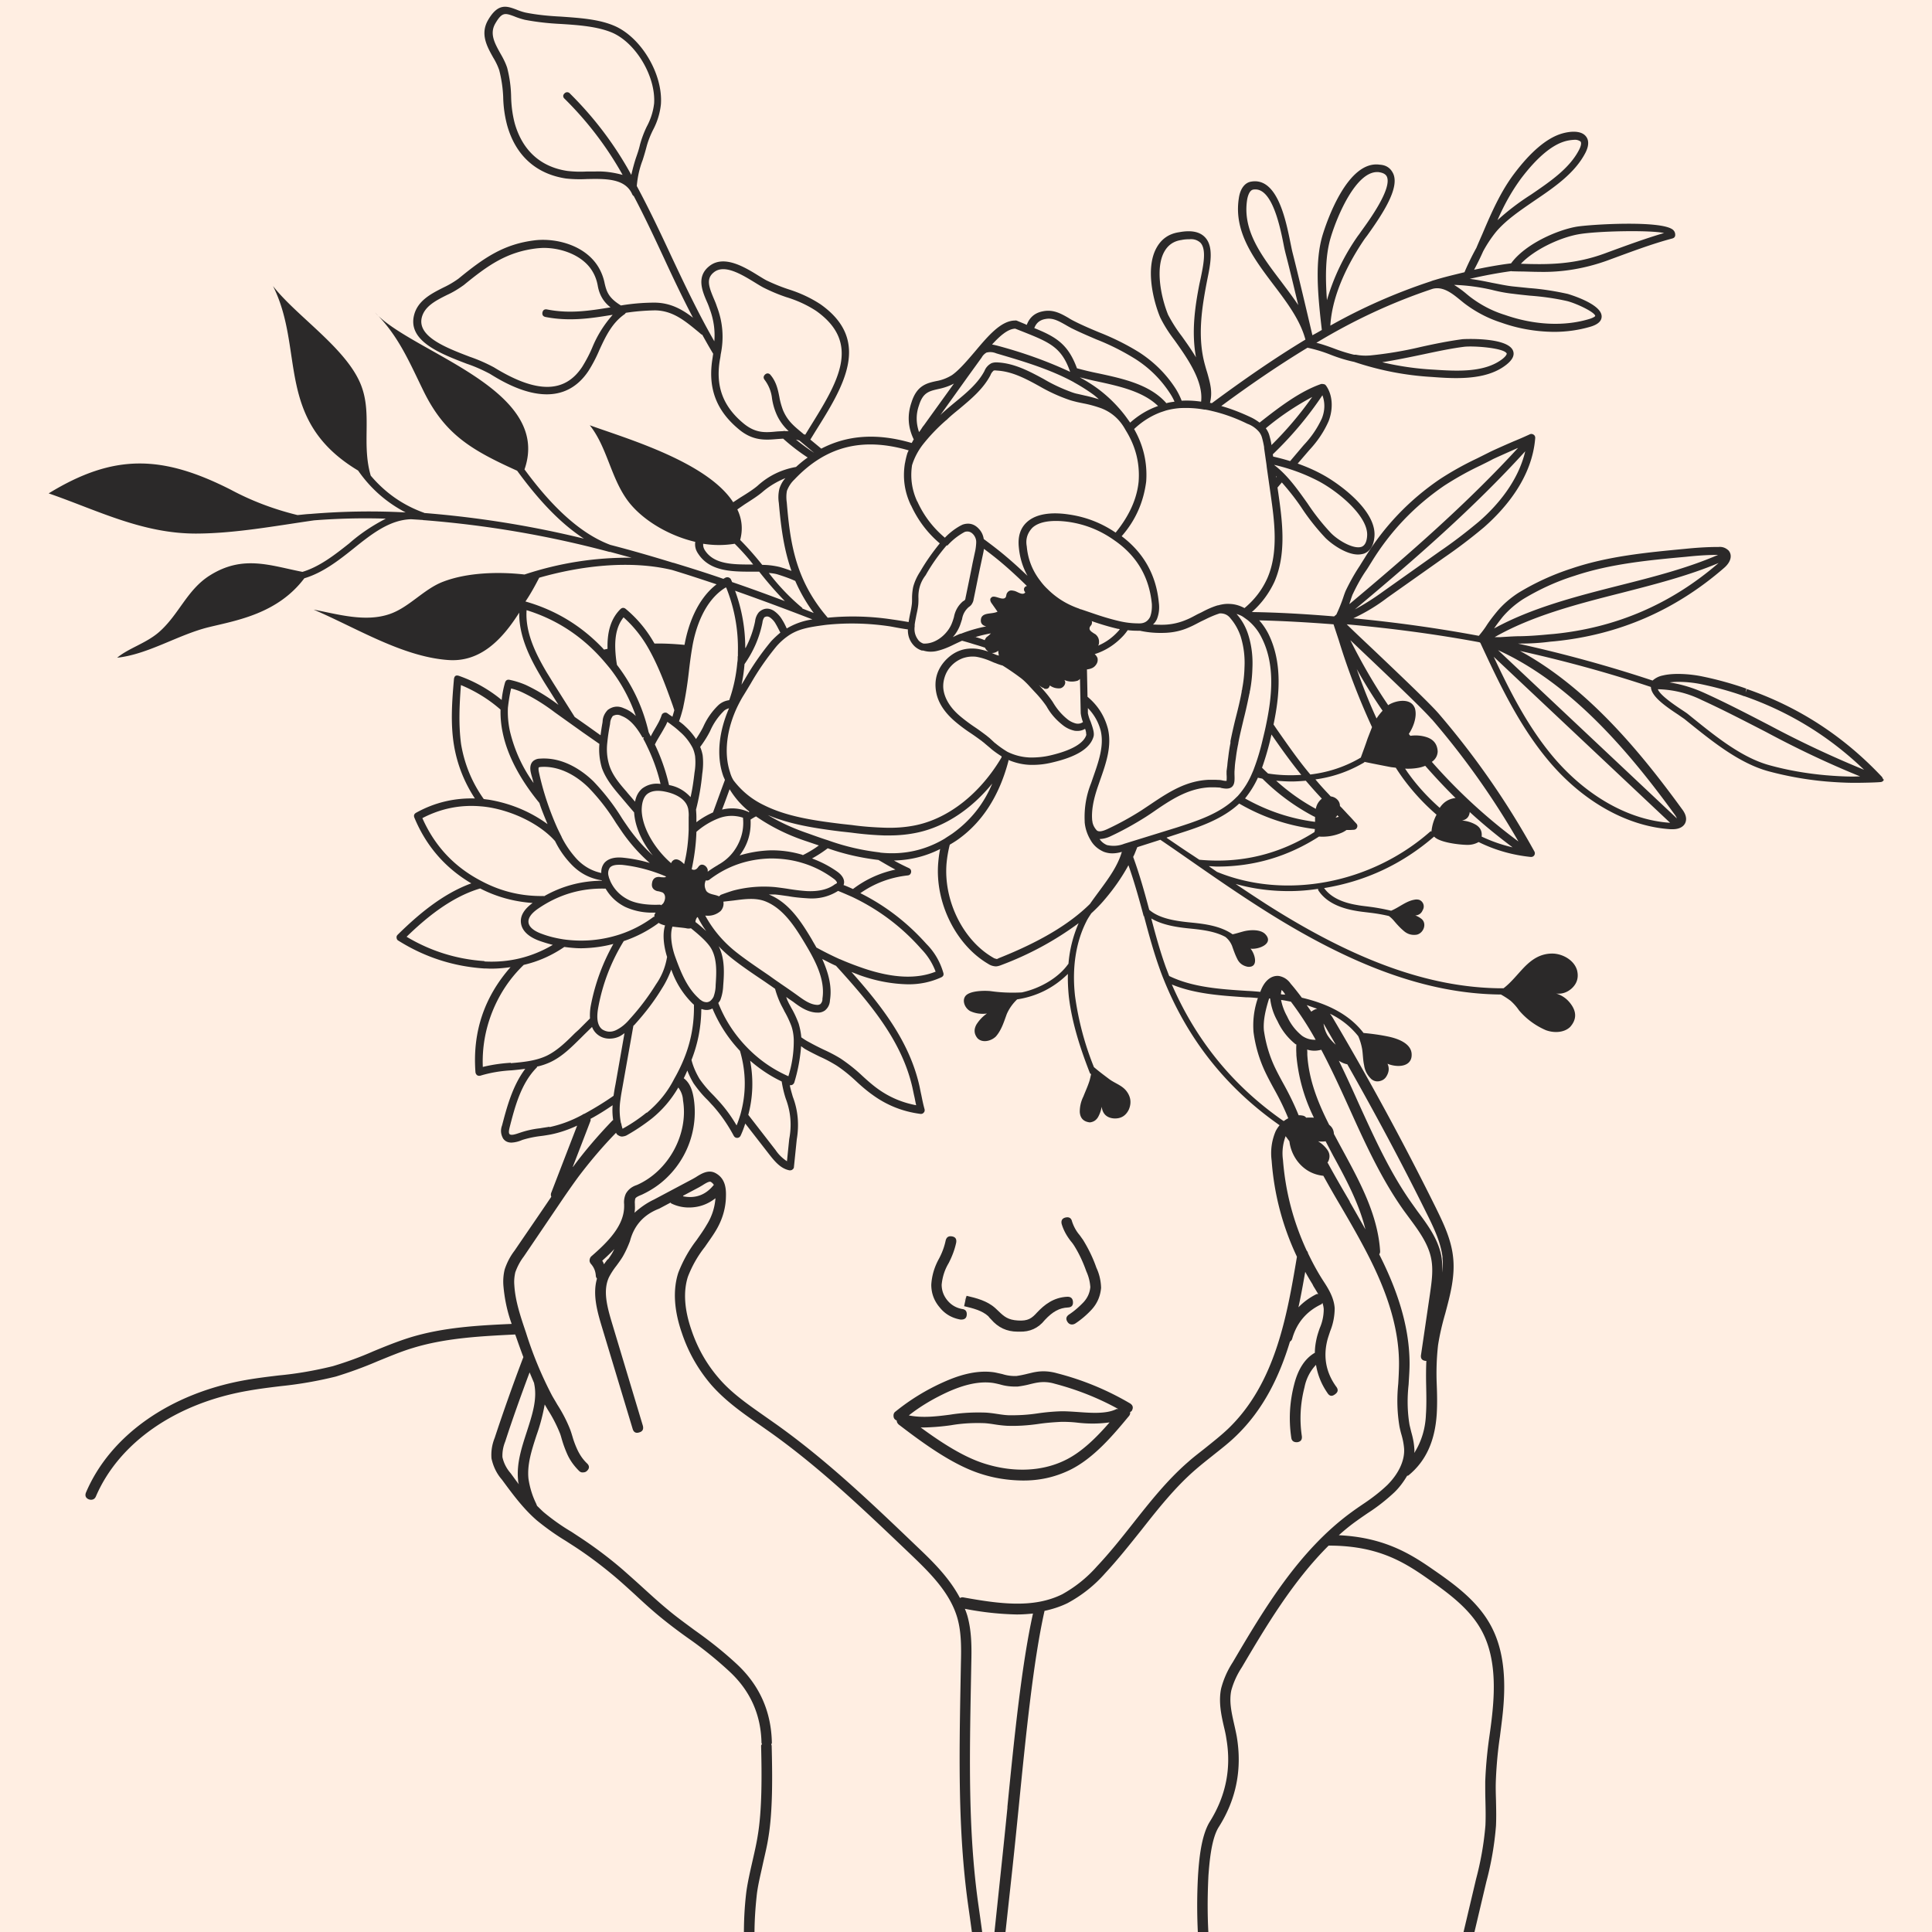 <svg xmlns="http://www.w3.org/2000/svg" xmlns:xlink="http://www.w3.org/1999/xlink" viewBox="0 0 1024 1024"><path fill="#ffeee2" d="M0 0h1024v1024H0z"/><g fill="#2b2929"><path d="M982.4 411.6c-4.9 0-9.8-.3-14.6-.7-10.1-.9-20.1-2.6-29.9-5.3-14.7-4-28.6-15.3-41-25.3l-2.1-1.7c-.7-.6-2.1-1.5-3.6-2.5-3.3-2.2-11.4-7.6-12.5-10.8 8.1.2 15.9 2.1 23.2 5.7 11.6 5.3 23.1 11.3 34.2 17 16.2 8.7 32.8 16.6 49.8 23.5l-3.5.1zm-94.8 20.1c.6.8 1.1 1.7 1.4 2.7-.1-.2-.1-.5-.3-.7L794 344.6c39.7 18 70.7 55.6 93.6 87.1zm-64-30.1c-13.5-15.9-23.1-34.7-31.9-53.5l93.5 88c-21.7-1.4-44.1-14-61.6-34.5zm-64.8-20.5c17.4 20.2 32.7 41.8 46 64.9-16.8-12.4-32.1-26.5-45.9-42.2 1.9-1.3 3-3.2 3.1-5.5-.2-3.9-2.2-6.4-5.9-7.6-2.8-.9-5.7-1.1-8.6-.7l-.8-1c2.4-3.6 4.3-8.8 3.4-12.9-.1-.6-.3-1.1-.6-1.6-2.4-4.5-9.6-3.3-13.5-.9-.1 0-.1.1-.2.2-7.5-11-14.1-22.5-20.1-34.5l11.7 11.1c12.6 12 26.9 25.6 31.4 30.8v-.1zm-.3 59.5c-.1 0-.3 0-.4.1-31.4 27.7-76.8 36.3-113.1 21.4l-4.3-3c1.5 0 3 .2 4.5.2 19.5 0 37.4-5.3 53.9-15.9 4.2.3 8.3-.4 12.2-2.1.9-.4 1.7-.9 2.4-1.4h2.1l1.8-.1c.8-.1 1.4-.5 1.7-1.3.3-.8.1-1.5-.5-2.1l-1.2-1.3c-1.2-1.4-2.5-2.7-3.8-4.1-.8-.9-1.6-1.7-2.4-2.6l-1.2-1.2c0-1.2-.4-2.3-1.2-3.2-1-1.1-2.2-1.7-3.7-1.9l-1.2-1.3c-2.6-2.7-4.8-5.2-6.9-7.7 8.8-1.2 17.1-4 24.8-8.4.4-.2.8-.4 1.1-.7.4-.2 0-.1.1-.2 4.2.9 13 2.6 14.1 2.8l2.5.3c1.2 1.9 2.5 3.8 3.8 5.6 5.2 7.1 11.1 13.5 17.8 19.3-1.5 2.8-2.4 5.8-2.7 9l-.2-.2zm-140.1 3.3 6.4-2.1c10.3-3.3 22.9-7.4 32-15.9 12.4 7.2 25.7 11.7 39.9 13.5h.2c0 .5-.1 1.1-.2 1.6-18.6 11.8-38.9 16.7-60.8 14.7h-.2l-3.6-2.4c-4.5-2.9-9.1-6.1-13.7-9.2v-.2zm-12.1 41.5c2.5 9.5 5.2 19.4 8.5 28.5.6 1.7 1.2 3.3 1.9 5 12.7 31.7 32.9 57.3 60.8 77 .2.2.5.3.7.5-.8 1-1.5 2-2.1 3.2-2.1 5-2.8 10.2-2.1 15.6 1.3 17.8 5.8 34.8 13.4 50.9-5.3 31.6-11.5 67.2-36.5 91.2-3.8 3.6-8 6.9-12.1 10.2-3 2.4-6.1 4.7-9 7.3-11.2 9.7-20.5 21.5-29.5 32.9-6 7.6-12.2 15.4-18.9 22.5-5.3 6-11.4 10.9-18.4 14.8-15.2 7.5-32.8 5.2-52.7 1.6-.5 0-1.1.1-1.5.4-5.7-10.9-14.9-19.8-22.7-27.2-23.5-22.5-47.7-45.7-74.7-64.9l-5.4-3.8c-8.8-6.2-18-12.4-25-20.6-6.5-7.5-11.3-16-14.5-25.5-3.8-10.9-4.4-20.5-1.9-28.3 2.2-5.7 5.2-11 9-15.8 1.9-2.8 3.9-5.5 5.6-8.3 3.2-5.2 5.1-10.8 5.5-16.8.2-4.4.5-10.9-5.6-14.1-3.7-1.9-7.4.4-10.1 2.1-.6.4-1.2.7-1.7 1l-20.7 11c-3.8 1.8-7.2 4.2-10.3 7 .2-1.3.3-2.6.2-3.9v-.8c-.1-.9 0-1.9.2-2.8.4-.8 1.8-1.4 3.5-2.1 4.7-2.2 9-5 12.8-8.6 3.8-3.6 6.9-7.6 9.4-12.2s4.2-9.5 5.1-14.6c.9-5.1 1-10.3.2-15.5-.5-3.1-1.5-8-5.3-10.8.7-1.4 1.3-2.7 1.9-4.1.9 2.4 2 4.6 3.3 6.8 2.2 3.1 4.6 6.1 7.3 8.7 1 1 1.9 2.1 2.8 3 4.4 4.9 8.1 10.3 11.2 16.1.4.7 1 1.1 1.8 1.1s1.4-.4 1.8-1.1c1-2.1 1.8-4.3 2.5-6.5l12.9 16.6c3 3.8 6 7.3 10.5 8.2h.4c.4 0 .8-.1 1.2-.4.5-.4.8-.8.8-1.4l1.5-14.6c1.3-7.7.7-15.3-2.1-22.6-.6-2.1-1.2-4.1-1.6-6.1h.4c.3 0 .6-.1.9-.2.5-.3.9-.7 1.1-1.3 1.9-6.2 3.1-12.6 3.6-19.2.7.5 1.3 1 2.1 1.5 2.6 1.5 5.3 2.8 7.9 4.1 3 1.3 5.9 2.9 8.7 4.6 3.8 2.5 7.3 5.4 10.6 8.5 2.8 2.6 5.6 5 8.7 7.2 7.6 5.5 16 8.8 25.3 10h.2c.6 0 1.1-.2 1.5-.7.5-.5.6-1.2.4-1.9-.7-2.5-1.2-5-1.7-7.5-.4-1.7-.7-3.5-1.1-5.2-5.3-23-19.7-41.7-35.9-59.9 1.7.6 3.3 1.3 5 1.9 8 2.8 16.2 4.4 24.7 4.6 6.2.1 12.2-1.1 17.9-3.7 1-.5 1.4-1.2 1.1-2.3-1.7-5.9-4.7-11.1-9-15.4-10-11.2-21.6-20.2-35-26.9 7.6-5.3 16-8.4 25.1-9.4 1-.1 1.6-.7 1.8-1.7.1-1-.2-1.7-1.2-2.2-2.6-1.2-5.2-2.5-7.9-4 8.6-.2 16.8-2.2 24.5-6.1-.5 2.3-.8 4.7-1 7-1.9 21.1 9.2 43.8 26.5 53.9 1.2.8 2.5 1.2 3.9 1.3 1 0 2-.3 3-.7 14.7-5.5 28.4-12.9 41-22.2-3 6.9-4.8 14.1-5.4 21.6h-.1c-5.1 7.3-14.9 13-24.6 15.1-5.6.3-11.2.1-16.7-.7-3.1-.3-11.4-.3-13.4 2.9-1.6 2.5 0 6.2 2.7 7.7 2.8 1.3 5.8 1.7 8.9 1.3-2.2 1.5-4 3.4-5.5 5.7-1.5 2.6-1.4 5.1.5 7.4 2.5 2.6 7.1 1.6 9.7-.9 3-3.4 4.3-7.8 5.8-11.9 1.3-3 3.2-5.6 5.5-7.8 10.4-1.6 19.4-6.1 26.9-13.5-.1 4 .1 8 .5 12 1.7 14.5 6.5 28.6 11.1 40.4.1.3.4.6.7.7-.3 1.4-.6 2.7-.8 3.4-.9 2.9-2.2 5.7-3.3 8.5-1.3 2.6-1.9 5.3-1.9 8.1.2 3.4 2 5.2 5.3 5.6 2-.2 3.5-1.2 4.5-3 .9-1.7 1.5-3.4 1.8-5.3.5 3.8 2.7 5.9 6.5 6.2 3.7.2 6.3-1.4 7.9-4.7 1.4-3.3 1.1-6.4-.9-9.3-2.3-3.4-6.1-4.4-9.3-6.7-2.8-2.1-5.5-4.1-8.3-6.5-4.9-12.1-8.2-24.6-10-37.6-1.7-14.9.4-28.6 6-39.6.7-1.5 1.7-2.9 2.6-4.3 2.4-2.2 4.8-4.6 6.9-7.1 4.9-5.7 9.2-11.8 12.8-18.4 3.1 8.8 5.7 18.1 8.1 27.1l.1-.3zm60.5 43.3c-2.1 6-2.9 12.1-2.4 18.4 1 7.5 3.1 14.6 6.4 21.5 1.4 2.9 3 5.9 4.6 8.8 2.8 5 5.3 10.1 7.4 15.3-.8.4-1.6.9-2.4 1.5l-1.2-.8c-26.1-18.4-45.4-42.3-58.1-71.6 12.1 5 26 5.9 39.4 6.8 2.1 0 4.1.2 6.1.4l.2-.3zm12.1-1.9c.1-.7.2-1.4.4-2.1l.3.3c.6.6 1.1 1.3 1.6 2.1-.7.1-1.5 0-2.2-.1l-.1-.2zm19.6 7.8c-1.3.2-2.4.8-3.5 1.6-.8-1.2-1.6-2.3-2.4-3.5 2.1.8 4.1 1.5 6 2.1l-.1-.2zm9.7 19.3c-1.8-1.5-3.3-3.2-4.6-5.2-1.1-1.9-1.8-4-2.1-6.2l.3.5c2.2 3.8 4.3 7.5 6.4 11.1v-.2zm56.3 112.6c.3 2.7.3 5.4 0 8 .1-3-.1-6-.6-9-1.8-9-7.3-16.4-12.6-23.5l-2.7-3.8c-11.6-16.2-20.1-35-28.4-53.2-3.4-7.6-6.9-15.3-10.6-22.8 1.4.9 2.9 1.6 4.5 1.9 14.7 25.9 28.8 52.2 41.8 78.5 4.4 8.8 7.8 16.1 8.7 24l-.1-.1zm-8.7 82.6c-.2 7.6-2.2 14.6-6.2 21 .1-.9.1-1.7 0-2.6-.2-2.9-.8-5.7-1.6-8.5-.3-1.2-.6-2.5-.9-3.7-1.2-7.1-1.3-14.3-.5-21.5.2-3.7.5-7.4.5-11 0-21.5-7.8-41.6-16.1-58 .4-.5.5-1 .5-1.6-1.2-19.2-10.6-36.5-19.6-53.1-1.7-3.1-3.3-6.1-4.9-9.1-.1-2-.9-3.6-2.5-4.8-6.1-12-10.8-24-11.6-37.1v-.7c0-.7 0-1.4-.1-2.1 1.3.4 2.6.6 3.9.6 1.2 0 2.4-.2 3.6-.5 5.4 10.2 10.2 20.7 14.9 31.1 8.3 18.4 17 37.5 28.9 54.2l2.8 3.8c4.9 6.6 10 13.5 11.6 21.3 1.3 6.2.3 12.7-.6 19.1l-4.7 32c-.4 2 .4 3.2 2.4 3.4h.4c-.2 4.4-.2 8.9-.1 13.2.1 5 .2 10-.1 14.9v-.3zm-40.4-112.3c-4-6.8-8-13.7-11.8-20.7.1-.2.3-.3.4-.5 1-2.2.9-4.2-.5-6.2-1.3-1.8-2.9-3.3-4.9-4.5 1.3.2 2.6.2 4 0l4.1 7.8c6.8 12.4 13.7 25.4 17 38.9-2.7-4.8-5.5-9.7-8.3-14.6v-.2zm-18-85.7c-2.7.1-5.2-.6-7.4-2.2-3.4-2.8-6-6.2-7.8-10.2-1.5-2.7-2.6-5.6-3.2-8.7 1.8.2 3.5.6 5.2.9 4.9 6.5 9.3 13.3 13.3 20.5l-.1-.3zm-24.8-21.9h.6c.5 4.3 1.8 8.3 3.9 12 2.2 4.8 5.4 8.9 9.5 12.2.1.1.3.1.5.2-.1 1.6-.1 3.2 0 4.9v.7c1 11.6 4.1 22.7 9.3 33.2-1.4-.1-2.8-.1-4.1 0-.4-.5-.8-.8-1.4-1-.8-.2-1.7-.3-2.6-.3-2.3-5.7-5-11.2-8-16.6-1.6-2.9-3.1-5.7-4.5-8.6-3-6.3-4.9-12.8-5.9-19.7-.5-5.4 1-11.4 2.7-16.8v-.2zm23.6 152.6c.9 1.4 1.7 2.8 2.5 4.1-.3 0-.6-.1-.9 0-3.6 1.8-6.8 4.1-9.6 7 1.4-6.3 2.5-12.6 3.6-18.8 1.2 2.2 2.5 4.4 3.8 6.5l.6 1.2zM534 957.7c-1.1 11-2.2 21.8-3.3 32.1l-6.7 63.5c-1.1-12.4-2.8-24.9-4.5-37.1l-1.1-7.8c-5.3-38.2-4.5-77.6-3.8-115.6l.2-10.8c.2-8.5.3-17.2-2.1-25.7-.4-1.3-.8-2.4-1.3-3.6 9.1 1.8 18.2 2.8 27.5 3 2.9 0 5.8-.2 8.6-.5-6 27-9.9 65.5-13.6 102.9l.1-.4zM362 633.8l8.1-4.3c.6-.3 1.4-.8 2.1-1.2 1.4-.9 3.6-2.3 4.5-1.9.7.4 1.3 1 1.7 1.7-.1 0-.2 0-.3.2-4.2 5.1-9.5 7-15.9 5.8l-.2-.3zm-39.8 33.5c-.7.9-1.4 1.8-2.1 2.8-.2-.7-.5-1.3-.9-1.9 2.2-2 4.4-4 6.4-6.2l-.6 1.2c-.8 1.6-1.8 3-2.8 4.4v-.3zm20.6-77.7c-3.8 3.1-7.9 5.9-12.2 8.3-.2.1-.4.2-.6.4 0-.1-.1-.2-.1-.3-.2-.5-.3-1.1-.5-1.7 0-.4-.1-.8-.3-1.1-.8-4.2-.9-8.4-.2-12.7v-.1c.3-2.2.7-4.4 1.1-6.6l5.7-32.1c.3-.3.7-.6 1-1 5.3-5.9 10.1-12.1 14.2-18.9 2-3.1 3.6-6.5 4.9-9.9 2.4 6.9 6.2 13 11.5 18.2l.5.4c.2 9.9-1.5 19.4-5.2 28.5-1.5 3.7-3.2 7.2-5.2 10.7-3.6 7.1-8.5 13.1-14.7 18.2l.1-.3zm-39.2 28.8c3.1-8 6.2-16 9.4-24.4.1-.3 0-.6 0-1 4.1-2.2 7.9-4.6 11.7-7.2-.2 2.6-.1 5.2.3 7.9 0 0-.2 0-.3.1-7.5 7.8-14.6 16-21 24.7l-.1-.1zm-12.4-21.2c-1.6.3-3.3.5-4.9.8-3.7.4-7.3 1.2-10.8 2.4-1.8.6-4.7 1.7-5.5.6-.5-.7-.2-2.1.1-3.4 2.8-10.9 6-23.4 14.5-31.9 0-.1 0-.2.1-.4 2.4-.5 4.7-1.3 6.9-2.3 6.5-3 11.6-8.3 16.2-12.8l1.9-1.9 4.1-4c.6 1.6 1.6 3 3 4.1 1.8 1.4 3.9 2.1 6.2 2.1 1.9 0 3.7-.4 5.4-1.2.9-.5 1.8-1.1 2.6-1.7l-4.8 27.3c-.4 1.9-.7 3.9-1 5.9-5 3.5-10.1 6.6-15.4 9.5-.4.1-.8.3-1.2.6-5.5 3-11.3 5.2-17.4 6.5v-.2zm-20.5-33.9c-5 .3-9.9 1-14.8 2.2-.4-10.1 1.3-19.9 5.1-29.4 3.8-9.4 9.3-17.7 16.6-24.7 7.8-1.8 14.9-5 21.5-9.5 3 .4 6 .7 9 .7 5.7-.1 11.4-.8 17-2.3-5.8 10.3-9.8 21.3-12 32.9-.4 2.2-.5 4.4-.4 6.6l-5.9 5.9-2.1 1.9c-4.3 4.3-9.2 9.2-15 12-5.8 2.7-12.1 3.3-18.9 3.9l-.1-.2zm-14-53.9c-14.7-1-28.5-5.3-41.2-12.9 10.2-9.9 23.5-21 39-25.6 8.7 4.5 18 7 27.8 7.7-4.4 3.2-6.6 6.7-6.2 10.4.4 4.1 3.8 7.5 9.9 9.7 2.3.8 4.6 1.5 7 2.1-11.2 6.6-23.3 9.5-36.2 8.8l-.1-.2zm-32.8-75.8c9.8-5.1 20.2-7.2 31.2-6.2 1.4.1 2.8.3 4.1.5 13.7 2.3 27.4 9.3 35 17.9 2.2 4.5 5 8.5 8.4 12.1 4.5 4.8 9.9 7.7 16.4 8.7v.2c-10.9.1-21.1 2.8-30.6 8.2-.1 0-.2-.1-.4-.1-11.5.2-22.4-2.4-32.6-7.8-14.4-7.4-24.9-18.5-31.5-33.4v-.1zm20.4-70.5c7.7 3.2 14.7 7.5 21 13-.1 4.2.3 8.4 1.2 12.5 2.5 12 9.3 24.7 19.4 37 1.2 3.8 2.8 7.5 4.3 11.2-9.1-6.6-19.2-10.8-30.3-12.8-1.1-.2-2.3-.3-3.5-.5-6.2-8.7-10.2-18.4-12-29-1.4-10.3-.9-20.9-.1-31.4zm26.6 1.8c2.1.5 4.1 1.2 6 2.1 6.1 2.9 11.8 6.5 17.2 10.6l7.7 5.5c2.1 1.5 4.5 3.2 7 5l8.9 6.2c-.4 4.3.1 8.6 1.3 12.7 2.1 5.9 6.2 10.8 9.8 15l3.8 4.5 3.5 4.1c.5 8.1 4.6 16.3 9.9 22.8-4.9-4.5-9.2-9.4-13-14.8-1.1-1.6-2.3-3.3-3.4-5-4.3-7-9.3-13.4-15-19.4-5-4.9-15.5-13.1-28.5-12.1-1.2 0-2.3.4-3.3 1.1-2.4 1.9-1.7 5.3-1.4 6.5.4 1.8 1 3.5 1.4 5.3-6-8.3-10.1-17.4-12.5-27.3-.9-4.1-1.3-8.3-1.1-12.6.4-3.4.9-6.8 1.7-10.2zm19-8.3c-5.8-9.8-11.6-21.2-10.8-33.2 14.5 4.5 26.9 12.2 37.4 23.1 2.4 2.5 4.7 5.2 6.9 7.9 5.9 7.6 10.4 16 13.6 25.1-1.8-1.8-3.9-3.2-6.3-4.1-3-1.4-5.9-1.1-8.6.9-1.6 1.7-2.6 3.7-2.7 6.1l-.1.8c-.4 2.1-.7 4.3-1 6.5l-7-5-6.7-4.7-10.6-16.8c-1.4-2.2-2.7-4.4-4.1-6.6zm-4.1-50.4c21.6-6.2 47.8-9.5 70.4-4.1 7.6 2.3 15.5 4.9 23.6 7.6-10.3 7.9-15 21.4-16.9 31.6l-.1.5c-5.3-.5-10.6-.8-15.9-.7-.2-.3-.4-.7-.6-1-3.9-6.7-8.8-12.5-14.7-17.4-.9-.7-1.8-.7-2.7.1-4.9 4.8-7.1 11.6-6.9 20.7v.4l-1.9.4c-.3-.3-.5-.6-.8-.9-11.4-11.9-25-20.1-40.8-24.6 2.8-4.1 5.1-8.4 7.3-12.6zm139.4 16c-6.6-5.5-12.5-11.7-17.7-18.5 1.5.1 3.1.3 4.5.7 3.2 1 6.4 2.1 9.5 3.5 2.6 6 5.9 11.7 9.8 17l-6.1-2.4c.1-.1.1-.3 0-.3zm-26.9-23c-9.8 0-20 0-24.8-7.7-.6-1-.9-2.1-.8-3.3 5.6.9 11.1.9 16.7 0 3.5 3.5 6.8 7.1 9.8 11h-.9zm-3.6-31.9c3.9-2.5 7.2-4.6 9.5-6.6 3.6-3.1 7.7-5.5 12.1-7.3-1.5 1.6-2.5 3.5-3.2 5.6-.6 2.5-.7 5-.3 7.6 1.1 12.6 2.6 24.4 6.7 36-2.1-.8-4.2-1.5-6.3-2.1-3-.7-6.1-1.1-9.2-1.1-3.7-4.6-7.5-9-11.7-13.2 1.5-5.6 1-11-1.5-16.2l3.9-2.7zm17-38.6c-6 .6-11.1 1-17.4-4.1-11.1-9.1-15.2-19.9-12.7-34.2.2-.9.3-1.8.4-2.6 1.8-8.7 1.1-17.2-2.1-25.5-.4-1.3-1-2.7-1.6-4.1-2.7-6.4-4.1-10.6.1-13.9 5.6-4.5 14.9 1.3 21.8 5.5 1.6 1 3.1 1.9 4.4 2.6 4 2 8 3.7 12.2 5.1 5.6 1.7 10.9 4.1 15.8 7.3 24.3 17.3 11.3 38-3.6 62l-2.2 3.6-.9-.3-.4-.4c-5-4.1-8.1-6.7-10.5-12.3-.8-2.2-1.5-4.5-1.9-6.9-.8-4.1-1.7-8.4-5-12.1-.9-.7-1.8-.6-2.6.1-.8.8-1 1.6-.4 2.6 2.3 3 3.7 6.4 4.1 10.2.4 2.6 1.1 5.2 2.1 7.6 1.5 3.7 3.8 6.9 6.7 9.6h-1.8c-.3-.1-.7-.1-1 0-1.2.1-2.3.1-3.5.2zm12 4.8 7.8 6.5c-3.3-2.1-6.5-4.5-9.6-7 .6.1 1.2.3 1.8.5zm57.9 5.2c-.2.5-.5 1-.7 1.6-.5 1.6-.9 3.3-1.2 5 0 0 0 .2-.1.3-.1.1 0 0 0 .1-1.2 7.6-.2 14.9 3.1 21.9 0 .1.1.2.2.3 3.6 7.8 8.6 14.5 15.2 20.1-3.8 4.7-7.3 9.6-10.3 14.8-1.7 2.6-3 5.3-3.8 8.3-.4 2-.6 4-.6 6 0 1 0 2.1-.1 3-.2 1.7-.5 3.4-.9 5.1-.3 1.5-.6 3-.8 4.5-3-.5-6-1-8.9-1.4-11.3-1.7-22.7-2-34-.9-1-1.2-2.1-2.5-3.1-3.8-14.3-18.5-16.9-36.9-18.6-57.3-.3-2.1-.3-4.2.1-6.2.9-2.3 2.2-4.3 4-6 16.7-17.6 36-22.5 60.5-15.4zm5.5-23.9c2.1-6.8 5.4-7.5 10.2-8.6 2.9-.6 5.7-1.5 8.3-2.9-5.3 7.4-10.6 14.7-15.9 22.1l-.5.6c-.7 1-1.3 2.1-2.1 3-1.6-4.7-1.7-9.5 0-14.2zm51-40.6 3.8 1.5c14.6 5.8 20.8 8.4 25.3 21.4-12.2-5.7-24.9-10.2-37.9-13.7-1.1-.3-2.3-.6-3.5-.8 4.2-4.6 8.4-8.3 12.3-8.4zm15.9-5.1c3.9-.8 7 1 10.6 3 1 .6 2.1 1.2 3.2 1.8 4.4 2.2 8.9 4.1 13.3 6 7.2 2.8 14.1 6.3 20.7 10.4 7.5 4.8 13.6 10.9 18.4 18.3.9 1.4 1.7 2.8 2.3 4.3-1.5.2-2.9.4-4.3.8-8.6-9.8-22.5-12.9-36-15.8-4-.8-7.7-1.7-11.4-2.7-4.6-12.6-10.9-16.6-22.6-21.3 1-2.7 2.9-4.3 5.8-4.8zm84.3 48h.5c1.3.2 2.6.5 3.8.8 6.4 1.5 12.6 3.8 18.5 6.7 2.5.9 4.6 2.4 6.3 4.4.6.8 1.1 1.7 1.4 2.7.5 1.7.9 3.5 1.2 5.3v.5l.9 6.3c.2 1.3.4 2.6.5 3.8l2.1 14.7c1.9 13.5 4.3 30.3-1.8 44.2-2.8 6.2-6.8 11.4-12.1 15.8-2.4-1.3-5-2.1-7.7-2.2-1.5-.1-2.9 0-4.4.3-.5.1-1.1.2-1.6.4-.3 0-.7.1-1 .2-2.8.9-5.4 2.1-8 3.5l-2.1 1c-1.9 1-3.8 2.1-5.8 2.9-3.7 1.6-7.5 2.5-11.5 2.7-2.2.1-4.3 0-6.4-.1.9-.8 1.6-1.8 2.1-2.9 1.1-2.8 1.4-5.7 1-8.7-1.4-14.6-8-26.4-19.7-35.2 7.3-8.3 11.6-18 13-29 .7-9.9-1.5-19.2-6.4-27.8 4.1-3.9 8.8-6.9 14.1-8.9l2.7-.9c2.5-.7 5-1.1 7.5-1.3 4.3-.2 8.6 0 12.9.8zm163.6-61.4c3 .4 6 .7 8.9 1 6.7.5 13.3 1.4 19.9 2.9 5 1.3 14.7 5.9 14.8 7.9 0 0-.4.7-2.9 1.5-13.3 4.1-29.3 3.4-45-2.1-6.8-2.1-13-5.4-18.6-9.7l-1.6-1.3c-2.1-1.8-4.3-3.4-6.7-4.9 6.7.2 13.3 1.1 19.9 2.6 3.9 1 7.6 1.7 11.3 2.1zm-101.3 66.1c-2.4 5.2-5.6 9.9-9.6 14.1l-7.2 8.5c-2.9-.9-5.9-1.7-9-2.4l-.2-1.2c9.9-9.5 18.7-19.9 26.3-31.3 1.5 4.1 1.3 8.3-.3 12.3zm24 62.2c-.2 3.2-1.2 5.1-2.9 5.8-4.1 1.5-12.3-3.2-16.3-7.3-4.6-4.9-8.7-10.1-12.4-15.7-5.2-7.3-10.5-14.9-17.6-20.3v-.1c8.3 1.9 16.2 4.8 23.8 8.8 10.9 5.9 26.1 18.8 25.4 28.8zm-48.3-31.6c.1.1.3.2.4.3l-.3.3c0-.1 0-.3-.1-.6zm-2.4-16.5c-.2-1.8-.7-3.6-1.2-5.4-.4-1.3-1-2.4-1.8-3.5 7.6-6.4 15.9-11.9 24.6-16.6-6.4 9.1-13.6 17.6-21.6 25.5zm42.2 81.4c.4-1.1.7-2.1.9-2.4 2.1-4.4 4.4-8.7 7.2-12.7.9-1.3 1.7-2.7 2.6-4.1 10-16.4 22.9-29.9 38.7-40.7 6.2-4 12.6-7.6 19.2-10.7 2.2-1.1 4.3-2.1 6.5-3.3 1.2-.6 7.7-3.5 12.9-5.8l.5-.2c-26.9 29.3-57.5 56.1-89.4 82.8.2-.9.6-1.8.9-2.9zm67.7-40.8c-6.7 5.6-13.6 10.9-20.8 15.8l-29.9 21.2c-4.8 3.5-9.8 6.7-15 9.5 32.2-26.9 63.2-54 90.3-83.8-3.8 16.1-15 29-24.6 37.3zm-86.4 152.2c-7.6-4.1-14.6-9.1-21-14.9 2.7.2 5.4.4 8.1.4 2.7 0 5.1-.2 7.6-.4 2.5 2.9 5.3 6.1 8.5 9.5-1.7 1.4-2.8 3.2-3.2 5.4zm10.8 4.6h-.3c.4-.4.7-.8.9-1.2l.8.8-1.4.4zm-41.5-21.1 2.3.5.3.2.2.2c7.9 7.8 16.8 14.3 26.6 19.5l.9.4v2.6c-13.2-1.7-25.5-5.9-37.1-12.4 2.7-3.4 5-7 6.8-11zm5.4-2.2-.2-.2c-1-.9-1.9-1.8-2.8-2.7l-.2-.2c1.7-4.8 3.1-9.6 4.3-14.5.2-1 .5-2.1.7-3.1 4.9 7.1 10.1 14.4 15.8 21.4-5.9.4-11.7.2-17.5-.7h-.1zm-170.4 47.5c.3-3.3.9-6.6 1.7-9.8 1.2-.7 2.5-1.5 3.7-2.3 13.3-9.2 22.5-23.4 27.4-42.1v-.5c3.8 1.6 7.7 2.5 11.7 2.6h1.2c3.4 0 6.7-.4 10-1.2 13.1-3 20.4-7.5 22.2-13.8.5-1.9-.3-4.4-1.5-7.8l-.2-.5c-.6-1.3-1-2.7-1.3-4.1v-2.7c3.3 3.4 5.6 7.4 6.8 12 1.9 8.1-1.2 16.6-4.1 24.9l-1 2.9c-2.6 6.5-3.7 13.2-3.4 20.2v.5c.3 3.4 1.4 6.6 3.2 9.6 1.6 2.8 4 4.8 7 6.1 1.4.5 2.9.8 4.4.8 1.7 0 3.5-.3 5.1-.8-2.2 7.5-6.9 13.9-11.9 20.7-1.7 2.3-3.4 4.6-5 6.9-10.9 10.8-26.8 20.2-48.2 28.7-.5.2-1.1.7-1.5.4-.7-.1-1.3-.4-1.9-.8-15.8-9.2-26.1-30.3-24.4-49.9zm-35.4-5.7c-9.4-1.1-18.5-3.2-27.4-6.4-3.5-1.1-7.1-2.4-10.7-3.7-7.4-2.5-14.5-5.7-21.2-9.7 11.6 4.9 24.8 7 38.6 8.7l5.5.6c5.9.8 11.7 1.3 17.6 1.5h2.7c5.1 0 10.2-.5 15.2-1.6 14.5-3.2 28.3-12.4 39.3-25.9-4.5 10.9-11.6 19.7-21.1 26.5-1.3.9-2.8 1.8-4.1 2.7-10.6 6.3-22 8.7-34.2 7.4l-.2-.1zm-14.2 19.4c-1.6-.7-3.3-1.5-5-2.1.9-2.3-.3-4.9-3.2-7-4.2-3-8.7-5.3-13.5-7.1 2.9-1.6 5.7-3.4 8.3-5.4 8.7 3.1 17.7 5.1 26.9 6.2 3.1 1.8 6.1 3.6 9 5.1-8.3 1.8-15.8 5.2-22.5 10.3zm-7 37.2c-4.2-1.9-8.4-4-12.4-6.2-.8-1.5-1.7-2.9-2.5-4.4-5.8-9.7-12.2-19.5-22.7-23.7h-.2 3.5c2.3.2 4.7.6 7 .9 3.3.6 6.6.9 9.9 1.1 5.9.5 11.4-.7 16.5-3.9 2.5 1 5 2.1 7.5 3.2 14.1 6.7 26.3 15.9 36.6 27.6 3.4 3.5 5.9 7.5 7.6 12-10 4-22.5 3.5-38-1.7-4.4-1.5-8.6-3.1-12.7-4.9h-.1zm-27.3 62-.9-.4c-8.1-3.7-15.2-8.8-21.4-15.3-6.4-6.7-11.4-14.4-14.8-23.1.4-.5.8-1 1.1-1.6.9-2.4 1.4-4.9 1.5-7.5.5-6.4 1-14.3-2.4-21 2.2 2.4 4.7 4.6 7.2 6.6 5.6 4.4 11.6 8.4 17.4 12.3 1.7 1.2 3.5 2.4 5.3 3.7.8 2.9 1.8 5.6 3.1 8.3.6 1.2 1.3 2.4 1.9 3.7 1.4 2.4 2.6 5 3.6 7.6.8 2.3 1.2 4.7 1.3 7.2v.1c.1 6.7-.9 13.2-2.9 19.6v-.2zm-20.2-8.2c5.1 4.4 10.6 8.1 16.7 11 .5 3.1 1.2 6.2 2.2 9.2 2.6 6.9 3.2 14 1.8 21.3l-1.2 11.8c-2.4-1.6-4.4-3.5-6-5.9l-14.5-18.7c2.5-9.4 2.8-19 1-28.6v-.1zm-25.7-27.4c.8.3 1.7.5 2.5.5h.6c.9-.1 1.8-.3 2.6-.8 3.5 8.4 8.4 15.9 14.6 22.5 3.3 11.3 3.4 22.5.2 33.8-.6 1.9-1.2 3.8-2 5.7-2.8-4.8-6-9.2-9.8-13.3-1-1.1-1.9-2.1-2.9-3.1-2.5-2.5-4.8-5.2-6.9-8.2-1.9-3.2-3.4-6.5-4.3-10.1 3.4-8.6 5.1-17.6 5.2-26.8l.2-.2zm-15.7-43.7c3 .4 5.9.6 7.5.9.8.2 1.7.2 2.5 0 3.1 2.5 8.9 7.2 11 11.2 3 5.7 2.5 12.8 2.1 19 0 2.1-.4 4.1-1.1 6.1-.3.6-.7 1.2-1.2 1.7-.6.7-1.4 1.1-2.3 1.2-1.3 0-2.4-.4-3.3-1.2h-.1c-.4-.3-.7-.6-1-.9-6.2-5.6-9.5-13.9-12.4-21.9-1.8-4.9-3-11.8-1.5-16l-.2-.1zm-5-12.1c-.2.3-.5.5-.7.8-.3-.2-.5-.3-.9-.3-3.9.2-11.2 0-16.3-2.5-4.1-2-7.3-5-9.4-9.1-.4-.7-.6-1.4-.9-2.1-.2-.4-.3-.9-.4-1.3-.5-1.6-.3-3.2.6-4.6 1.1-1.3 3.2-1.7 6.6-1.5 8.1.9 15.8 3 23.3 6.2-.3.2-.5.3-.8.4-1 0-1.9 0-2.8-.2-2.2-.1-3.6 1-3.9 3.2-.4 2.2.5 3.6 2.7 4.3 1 .1 1.9.4 2.8.7 2.1 1.2 1.6 4.4.1 6.2v-.2zm-8.1-58.2c2.1-1.6 5.2-2.1 9.5-1.2 3 .6 10.1 2.6 11.9 8.2.1.4.3.9.3 1.3.2 1.3.3 2.6.2 3.9v6.8c-.2 6.2-.9 12.2-2.4 18.2-1.5-1.5-3.4-3.1-5.3-2.3-.8.4-1.3 1-1.6 1.8-7.8-6.7-15.3-17.9-15.6-28 0-2.8.5-6.7 3-8.7zm82.3 32.3c-5.6-1.7-11.4-2.5-17.2-2.4-5.5.2-10.9 1.1-16.2 2.7 4.3-5.6 6.2-12 5.8-19 .9-.6 1.9-1.2 2.9-1.7 8.1 5.6 16.9 9.9 26.2 13 2.4.8 4.7 1.6 7.1 2.4-2.7 2-5.6 3.7-8.6 5.2v-.2zm-56 33.2c.1-.1.2-.2.4-.2 1.3 2.6 2.8 5.1 4.5 7.4-1.9-1.7-3.8-3.4-5.7-4.8 0-.9.3-1.6.8-2.4zm-.3-45.4c3.4-3 7.3-5.4 11.6-7.1 4.3-1.7 8.7-1.8 13.1-.4v.2c.5 5.1-.5 9.9-2.9 14.4s-5.8 7.9-10.3 10.4l-.1.1c-1.9 1.1-3.6 2.2-5.4 3.5v-1c-.4-1.9-2.6-3.4-4.1-2.4-.8.5-1.1 1.4-1.8 1.9-.8.6-1.7.7-2.6.2 1.4-6.5 2.3-13.1 2.5-19.8zm27.6-10.4c-.1 0-.1-.3-.3-.3-4.4-1.9-9-2.2-13.7-1.1 1.4-3.6 2.7-7.2 4-10.8 2.8 4.6 6.3 8.6 10.5 11.9l-.5.3zm-10.3-55.1c-5.4 12.4-6.7 25-3.3 35.2.3 1 .7 1.8 1.1 2.7 0 .1-.1.3-.1.4-2.1 5.6-4.1 11.2-6.2 16.9-3.1 1.4-6.1 3.1-8.8 5.2v-2.7c0-1.3-.1-2.7-.2-4 1.6-6.2 2.7-12.6 3.3-19 .5-3.3.6-6.6.2-9.9-.3-1.5-.7-2.9-1.3-4.3 2-2.7 3.8-5.5 5.3-8.5 1.7-3.9 4.1-7.4 7.1-10.4.7-.8 1.8-1.3 2.9-1.6zm22.3-35.5c-5.3 6.4-10 13.2-14.1 20.4l-1.6 2.6c.8-3.6 1.3-7.2 1.6-10.9 4.7-6.7 7.9-14 9.5-22 .1-1 .4-1.9 1-2.8 1-.6 1.9-.6 2.9 0 1.3.9 2.4 2.1 3.2 3.6.9 1.5 1.6 3 2.4 4.5-1.8 1.5-3.4 3-4.9 4.6zm-54.1 76.2c-1.7-7.4-4.2-14.6-7.5-21.5.8-1.7 1.8-3.3 2.8-5 1-1.6 2.1-3.6 3.1-5.4.2-.5.5-1 .7-1.6.9.6 1.7 1.2 2.6 1.9 1.4 1 2.8 2.2 4.1 3.4 2.7 2.3 4.9 5.1 6.6 8.3.7 1.4 1.1 2.9 1.4 4.5.3 3 .2 5.9-.3 8.8-.5 4.3-1.1 8.7-2.1 13-3.1-3.4-6.9-5.6-11.4-6.4zm81.3 113.5c0 1-.4 1.9-1.1 2.6-.6.3-1.2.5-1.9.4-3.7-.2-7.3-2.9-10.2-5-2.9-2.1-6.1-4.3-9.2-6.4-.1-.1-.2-.2-.4-.3-1.8-1.2-3.6-2.5-5.4-3.8-5.7-3.9-11.7-7.9-17.2-12.2-6.9-5.4-12.5-11.9-16.7-19.6h.2c3 .3 5.6-.5 7.9-2.4 1.3-1.4 1.8-3.1 1.5-5 1.8-.2 3.5-.4 5.3-.6 6.1-.8 11.9-1.6 17.1.5 9.3 3.8 15.3 13 20.7 22s11 19.2 9.4 29.5v.3zm6.6-60.9c-4.5 3.4-10.5 3.8-14.8 3.6-3.2-.2-6.3-.6-9.5-1.1-2.4-.4-4.8-.7-7.2-1-7.6-.7-15-.1-22.3 1.8-1.7.5-4.3 1.4-6.2 2.1l-.5.2c-.2 0-.2.3-.4.4-.2.1-.4.2-.5.4-2.2-1.1-5.1-.9-6.7-2.8-1-1.8-1.2-3.6-.4-5.5v-.2c.6.2 1.2.1 1.8-.2 9.6-7.4 20.5-11.1 32.6-11.4 5.7 0 11.4.7 16.9 2.4 6 1.8 11.5 4.6 16.5 8.3 1.3.9 1.9 1.9 1.8 2.3-.3.3-.6.5-1 .6l-.1.1zm59.6-179.5c2.6-2.9 5.5-5.2 8.9-7.1l.4-.2c1.8-.5 3.2 0 4.4 1.3.9 1 1.5 2.3 1.6 3.7v.9c-.1 1.7-.3 3.4-.7 5l-1.2 5.6c-1.2 6.2-2.5 12.4-3.8 18.7 0 .3-.1.6-.3.9-.3.3-.6.5-1 .7-2.6 2.2-4.2 5.1-4.8 8.4-.3 1-.6 2-1 3-2.1 5.7-8.5 11.4-15.2 11-.9-.3-1.7-.8-2.4-1.5-1.8-2.2-2.6-4.7-2.2-7.6v-.9c.2-1.7.6-3.4.9-5.1.4-1.8.8-3.7 1-5.6.1-1.1.1-2.2.1-3.3-.2-4.5 1-8.6 3.8-12.2 3.2-5.7 7-11 11.2-15.9l.3.2zm107.5 37.7c-1.1 2.2-2.8 3.4-5.3 3.5h-.9c-3.4 0-6.8-.4-10.2-1.2-4.7-1.1-9.3-2.5-13.9-4.1-2.1-.7-4.1-1.4-6.2-2.1l-.8-.2c-.1-.1-.2-.1-.3-.2-6.4-2.2-12-5.6-16.8-10.4-1.4-1.3-2.7-2.8-3.8-4.3-4.2-5.4-6.6-11.5-7.2-18.3-.7-3.8.3-7 2.9-9.8 4.7-4.5 14.1-3.9 19.2-3.2 9 1.3 17.1 4.6 24.5 9.9 11.7 8.1 18.3 19.3 19.7 33.6.1 2.4-.1 4.6-.9 6.8zm-29.4 9.1c-1.2-.9-3-1.7-2.7-3.2.1-.7.7-1.2 1-1.7.1-.2.2-.5.2-.7.1-.3.1-.7 0-1 0 0-.1-.1-.1-.2 4.6 1.6 9.2 3 13.9 4.1.4 0 .7.1 1 .2-.2.3-.4.6-.6.8-3 3.4-6.6 6.1-10.9 7.9.1-.3.4-.5.4-.8.4-2.3-.3-4.2-2.2-5.5v.1zm-26.8 29c1.6.4 2.6-.1 3-1.7 1.7 1.2 3.5 1.7 5.6 1.5 1.9-.4 3.4-2.9 2.1-4.4 2.3 1 4.6 1.1 7 .4.5-.2 1-.6 1.3-1l.4 18.2c.2 1.6.6 3.2 1.2 4.7-1.1.8-2.3 1-3.6.8-1.6-.4-3.1-1.1-4.4-2.1-3.3-2.6-5.9-5.7-8-9.3-2-3-4.3-5.7-6.7-8.3l-1-1.1c.9 1 1.9 1.7 3.1 2.1v.2zm-28.3-48c-.6 1 0 2.2.8 3.2.9 1.3 1.9 2.7 2.8 4-2.8 1.4-7.3.3-8.6 3.2-.7 2.4.1 4 2.6 4.6-4.6.9-9.1 2.2-13.4 3.9h-.3c-1.1.4-2.1.9-3.2 1.4l-.8.4c1.6-1.8 2.9-3.9 3.8-6.2.4-1.1.7-2.1 1.1-3.3.4-2.6 1.6-4.7 3.5-6.4.6-.4 1.2-.9 1.6-1.5.5-.8.9-1.6 1-2.5 1.3-6.2 2.5-12.4 3.8-18.5l1.2-5.6c.2-.9.4-1.9.5-2.8 3.1 2.3 6.2 4.7 9.4 7.4 4.5 3.8 9 8 13.4 12.3-.7.1-1.2.5-1.5 1.2-.2.8 0 1.5.6 2.1-.1.2-.2.4-.4.5-1.4 1-3.7-.7-5-1.1-.3-.1-.6-.2-.9-.2-1.5-.4-2.6 0-3.4 1.3-.4.7-.3 1.5-.7 2.2-1.7 2.2-6.4-2-7.8.4h-.1zm-8.3 20.8h-.3c2.9-.9 5.8-1.6 8.7-2.1-.6.6-1.2 1.2-1.9 1.7l-.3.2c-.5.5-.8 1.1-1.1 1.7-1.7-.7-3.3-1.2-5-1.7l-.1.2zm59 51.6c-.9 3.2-5 7.7-19.2 11-3.4.8-6.8 1.1-10.3 1.1-4.3-.1-8.4-1.1-12.3-3l-.5-.3c-2.1-1.3-4.1-2.7-6-4.3l-.2-.1-2.8-2.6-1-.8-.6-.5c-2-1.5-4-3-6.1-4.4-2.7-1.8-5.4-3.8-7.9-5.9-4.9-4.1-7.8-8.7-8.7-13.2-.5-2.4-.3-4.9.4-7.2.7-2.4 1.9-4.5 3.6-6.3 1.7-1.8 3.7-3.1 6-4 2.3-.8 4.7-1.1 7.2-.8 2.9.5 5.6 1.4 8.3 2.6l1.4.6h.1l1.8.7.6.2c.6.2 1.1.4 1.7.5 1.5.9 4.9 3.1 8.3 5.6l.8.6c1.3.9 2.5 2 3.6 3.1.5.5 1 1 1.8 1.9l2.4 2.6c2.4 2.5 4.6 5.1 6.5 7.9 2.2 4 5.2 7.3 8.8 10.1 1.8 1.4 3.8 2.3 6 2.8.6.1 1.1.1 1.7.1 1.4 0 2.7-.4 3.9-1.1.4.9.6 1.9.6 2.9l.1.2zm70.4-64.2c.2-.1.3-.1.5-.1 2.4 0 4.2.9 5.6 2.8 2.3 2.7 4 5.8 5.2 9.2 1.7 5.4 2.4 11 2.1 16.7-.1 3.7-.5 7.4-1.2 11.1 0 .2 0 .5-.2 1s0 .4-.1.8c-.8 4.4-1.9 8.9-3 13.2-1.1 4.3-2.1 8.8-3 13.2h.2c-.1.2-.2.3-.2.5h.1c-.5 2.5-.9 5.1-1.2 7.7-.2 1.5-.4 2.9-.5 4.4l-.4 3v1.7c.1 1.2.1 2.3 0 3.5-.8 0-1.6-.1-2.4-.3-.5-.1-1.1-.2-1.6-.2l-2.1-.1h-3.2c-11.9.5-20.9 6.2-30.7 12.8l-5.1 3.4c-5.8 3.7-11.8 7-18 9.9-2.8 1.3-4.7 1.6-5.7.7-1.2-1.3-2-2.8-2.3-4.5 0-.2 0-.4-.1-.6-.5-5.1.5-11 3.2-18.7l1-2.9c3.1-8.8 6.3-17.9 4.1-27.2-1.8-6.8-5.4-12.4-10.8-16.9l-.3-14.5c.9-.1 1.8-.3 2.7-.7 1.1-.5 1.9-1.3 2.5-2.4.5-.9.6-1.9.4-2.9-.3-.8-.8-1.5-1.5-2.1 6-1.9 11.1-5.3 15.4-10 .7-.8 1.5-1.8 2.1-2.7 1.7.2 3.4.3 5.2.3h1.3c4.5 1 9 1.3 13.6 1.1 4.5-.2 8.8-1.2 12.9-3.1 2.1-.9 4-2 6-3l2.1-1c2.4-1.2 4.9-2.3 7.4-3.1zM486.3 266c0-.1-.1-.2-.2-.3-2.8-6.1-3.7-12.5-2.7-19.1 1.2-3.9 3.1-7.5 5.6-10.8 3.7-4.7 7.9-9.1 12.4-13l.4-.3c2.1-2.1 4.4-3.9 6.7-5.8 6.2-5.2 12.6-10.5 16.5-17.9.3-.9.9-1.7 1.7-2.4.5-.1 1-.1 1.5 0 8 .4 15.1 4.1 22.7 8.3 5 2.9 10.2 5.3 15.7 7.2 1.1.4 2.3.7 3.5 1 1.1.3 2.7.6 4.1.9 3.2.6 6.4 1.5 9.5 2.6 5.4 2.1 9.5 5.7 12.4 10.7l.7 1.2c5.1 8.3 7.4 17.2 6.7 26.9-1.1 11.4-7 20.7-12.2 27.1-7.5-5.1-15.7-8.3-24.7-9.6-7.1-1.1-16.8-1.2-22.5 4.2-3.3 3.1-4.7 7.5-4.1 13.2.5 5.4 2 10.4 4.6 15.1-3.7-3.5-7.4-6.9-11.2-10.1-4.1-3.5-8.1-6.5-12-9.4-.3-2-1.1-3.8-2.5-5.3-2.4-2.7-5.4-3.5-8.8-2.3l-1.2.6c-3 1.7-5.7 3.8-8.1 6.3-6.3-5.3-11.1-11.6-14.5-19zM599 224l-.1-.1c0-.1-.1-.2-.1-.2-1-1.4-2-2.8-3-4.1-4.1-5.2-8.8-9.8-14.1-13.7-3-2.2-6.1-4.1-9.4-5.9 3 .7 6 1.5 9 2.1 12.1 2.6 24.6 5.4 32.5 13.1-5.5 1.9-10.4 4.9-14.8 8.8zm-86-24.4 7.3-10.1c.6-1.1 1.4-1.9 2.5-2.6 1.8-.5 3.6-.3 5.3.4 13.9 4.1 28.3 8.3 41.1 15.3.1.1.2.2.3.2 3.4 1.9 6.6 3.9 9.8 6.2 1.1.8 2.1 1.7 3.1 2.6-2.4-.7-4.8-1.4-7.2-1.9l-3.9-.9c-1.1-.2-2.1-.5-3.2-.9-5.2-1.9-10.2-4.2-14.9-7-7.6-4.1-15.4-8.3-24.3-8.8-1.2-.1-2.3 0-3.4.4-1.7.9-3 2.3-3.7 4.1-3.5 6.6-9.4 11.5-15.6 16.6-2.3 1.9-4.7 3.9-7.2 6.2l-.6.6 14.6-20.4zm-31.8 134c-.1 3.4 1 6.3 3.3 8.7 1.2 1.2 2.6 2 4.1 2.5h.7c1.3.4 2.6.6 3.9.6 1.2 0 2.3-.1 3.5-.4 3-.7 5.9-1.9 8.7-3.3l2.1-1 2.4-1.1c1.9.5 3.9 1.1 5.8 1.7 2 .6 3.4 1 5.2 1.6l1.2.4c.1.3.3.6.4.8 2 2.4 4.2 2.6 6.6.8 0 .9.2 1.7.3 2.6l-.7-.2h-.1l-1.3-.5c-3-1.4-6.1-2.4-9.4-2.9-6.6-.8-12.1 1.2-16.7 6-4.5 4.8-6.2 10.5-5 17 1 5.5 4.4 10.7 10 15.5 2.6 2.2 5.4 4.3 8.3 6.2 2.1 1.4 4 2.8 5.8 4.1l.6.5c.4.3.8.6 1.1.9l3.1 2.6.2.2c1.8 1.5 3.7 2.8 5.6 4l-.1.6c-11.2 18.9-27.6 32-45 35.8-5.6 1.2-11.3 1.6-17 1.4-5.8-.2-11.5-.6-17.2-1.4l-5.5-.6c-14.8-1.8-29.1-3.9-41.1-9.9-6.5-3.1-11.9-7.5-16.3-13.3-.2-.4-.4-.7-.6-1.1-.5-1-.9-2.1-1.2-3.2-3.3-10-1.8-22.8 4.1-35 1-2 2-3.9 3.2-5.8 1.3-2.1 2.5-4.1 3.7-6.1 4-7 8.6-13.6 13.7-19.8 1.7-1.9 3.5-3.6 5.6-5.1 5.6-4.1 11.5-5 20.5-6.2 11.4-1.2 22.8-.9 34.1.8 3.3.6 6.3 1.2 9.4 1.6zm-50.6-5.3c-4.9.7-9.4 2.3-13.6 4.8-.7-1.5-1.4-3-2.3-4.4-1.1-2-2.7-3.7-4.6-5-2.8-1.7-5.4-1.4-7.8.7-1.2 1.4-1.9 3.1-2.1 5-1 4.9-2.7 9.6-5 14h-.2c0-10.4-1.8-20.5-5.4-30.3 13.3 4.7 26.8 9.7 41 15.2zm-46-16.9h.3c4.4 11 6.5 22.5 6.2 34.4v1.9c-.1.2-.1.4-.1.6 0 .9 0 1.8-.2 2.8-.6 6.8-2 13.5-4.3 20-2.2.3-4.2 1.2-5.8 2.7-3.4 3.3-6.1 7.2-8 11.5-1.1 2.2-2.4 4.3-3.8 6.4-1.6-2.5-3.6-4.8-5.8-6.8-1-1-2.1-1.8-3.2-2.6.7-1.9 1.3-3.9 1.8-5.8.2-.7.4-1.4.5-2.1 1.3-6.1 2.2-12.2 2.9-18.3.5-4.4 1.1-9 1.8-13l.1-.6c1.5-8.6 5.9-24 17.6-31.1zm-57.6 41c-.5-2.9-.8-5.8-.9-8.8-.2-7.1 1.2-12.4 4.4-16.4 4.9 4.4 9 9.4 12.4 15.1 5.6 9.5 9.5 19.9 13.7 31.7l.8 2.4c-.3 1.2-.7 2.4-1 3.5-.4-.3-.8-.6-1.2-.8l-1.4-1c-.5-.4-1.1-.5-1.8-.3-.6.2-1.1.6-1.3 1.2-.4 1.2-.9 2.4-1.5 3.6-.9 1.7-1.9 3.4-2.9 5.1-.5.9-1 1.8-1.4 2.6-.2-.3-.3-.7-.5-1l-.4-.8-.2-.4c-3-13.1-8.6-25-16.8-35.7zm9.6 72.5-.8-.9c-1.3-1.6-2.7-3.1-3.8-4.5-3.6-4.1-7.3-8.5-9-13.7-1.3-4.1-1.6-8.2-1.1-12.4.3-3.1.8-6.3 1.4-9.4l.1-.8c.1-1.4.6-2.6 1.4-3.7 1.5-.8 3-.9 4.5-.1 4 1.5 7.4 4.9 10.9 10.9.1.2.3.5.4.7l.2-.2c.2.1.3.1.5.2l-.4.5c.8 1.4 1.5 2.8 2.1 4.1 3.1 6.4 5.5 13 7.1 19.9-3.6-.5-6.8.3-9.7 2.4-2.1 1.8-3.3 4.2-3.8 7zm-38.9 18.8v-.1c-.8-1.6-1.6-3.2-2.3-4.7-4.3-9.6-7.6-19.6-9.8-29.8-.4-2.1 0-2.4 0-2.4.4-.1.7-.2 1.1-.2 8.5-.6 17.6 3.4 25.3 11 5.5 5.7 10.3 11.9 14.5 18.7l3.4 5c4.2 6 9 11.4 14.5 16.2-4.6-1.4-9.3-2.3-14.1-2.8-3-.3-7.4-.2-10 2.8-1.2 1.6-1.7 3.3-1.6 5.3-5.1-1.1-9.4-3.6-13-7.4-3.2-3.5-5.9-7.4-8-11.6zm1.1 54.2c-3.9-.6-7.8-1.5-11.5-2.9-2.6-.9-6.9-2.9-7.2-6.2-.2-2.3 1.5-4.7 5.1-7.2 10.8-7.4 22.7-11 35.8-10.6 2.5 4.3 6 7.5 10.4 9.7 4.9 2.2 10.1 3.2 15.5 3h.6c-.2.3-.4.7-.6 1-.1.4-.1.8 0 1.2-.2 0-.5 0-.7.2-5.4 4-11.4 7.1-17.8 9.2-9.6 3.1-19.5 4-29.6 2.6zm35 42.2c-2 2.4-4.3 4.4-7.1 5.8-2.6 1.3-5.1 1.2-7.5-.3-2.5-1.9-3.2-5.8-2.1-11.7 2.3-12.5 6.8-24.2 13.5-35.1 6.5-2.2 12.6-5.3 18.2-9.4.1 0 .1-.2.2-.3 1.1.7 2.3 1.1 3.5 1.4-1.6 5-.5 11.8 1.1 16.8 0 0-.1.1-.1.2-.9 5.2-2.8 9.9-5.8 14.2-4.1 6.6-8.7 12.7-13.9 18.4zm90.9 9.7c-.2-2.5-.7-4.9-1.4-7.3-1.1-2.9-2.3-5.6-3.9-8.3-.6-1.2-1.3-2.3-1.8-3.5-.4-.7-.6-1.5-.9-2.3 1.2.9 2.4 1.7 3.6 2.5 3.3 2.5 7.4 5.5 12.4 5.8h.5c1.5.1 2.8-.3 4-1.1 1.7-1.4 2.6-3.2 2.7-5.5 1.2-7.5-1-14.9-4.1-21.8 2.4 1.2 4.8 2.5 7.3 3.6 18 19.8 34.7 39.5 40.4 64.1.4 1.7.7 3.4 1.1 5.1.4 1.7.6 3.2 1 4.7-7.5-1.4-14.3-4.3-20.5-8.8-2.9-2.1-5.7-4.6-8.3-7-3.5-3.3-7.2-6.2-11.2-8.9-2.9-1.8-6-3.4-9.1-4.8-2.5-1.2-5.1-2.5-7.6-3.9-1.4-.7-2.8-1.6-4.2-2.6zm171.2-102.6c-3 1.2-6.1 1.4-9.2.7-1.6-.7-2.9-1.7-3.9-3.2h.2c2.1-.1 4.1-.7 5.9-1.6 6.4-3 12.5-6.4 18.5-10.2 1.7-1.1 3.5-2.3 5.2-3.5 9.2-6.3 17.8-11.6 28.6-12.1h2.9l1.9.1c.3 0 .7 0 1.1.2 1.9.4 4.4.8 5.9-.6s1.4-3.7 1.3-6.7V409l.2-2.9c.1-1.4.3-2.8.5-4.1.3-2.5.7-5 1.2-7.4.1-.2.1-.4.1-.6.8-4.4 1.9-8.7 2.9-13 1.1-4.3 2.1-8.9 3-13.3.1-.3.2-.7.2-1 0-.4.2-.8.2-1 .7-3.8 1.1-7.7 1.2-11.5.3-6.2-.4-12.2-2.3-18.1-1.3-4-3.3-7.5-6.1-10.7 1.3.4 2.6.9 3.7 1.7l2.1 1.5c3.2 2.6 5.7 5.7 7.5 9.4 7.6 14.9 5.2 32.6 2.3 46.4-.5 2.5-1.1 4.9-1.7 7.4-1.2 5.2-2.7 10.4-4.6 15.4-.3.9-.7 1.8-1.1 2.7-1.8 4.3-4.2 8.2-7.3 11.7-.3.4-.7.7-1.1 1.1-8.4 8.5-20.7 12.4-31.5 15.9l-27.8 8.6zm125.4-45.6h-.2c-.1 0-.6.4-1 .6-8 4.5-16.5 7.2-25.6 8.3-6.4-7.6-12.2-16-17.8-24L675 384c3-14.3 5.1-32.4-2.8-48.2-1.3-2.5-2.9-4.9-4.8-7 13.1.3 26.3 1.1 39.4 2.1l2.8 8.5c4.8 15.7 10.7 31 17.6 46-.8 2.1-1.6 4.1-2.4 6.2-1.1 3.3-2.3 6.5-3.5 9.8v.2zm8.3-20.8c-4-8.6-7.4-17.4-10.5-26.2 4.2 7.6 8.8 15 13.7 22.1-1.2 1.3-2.3 2.7-3.2 4.1zm41.5 42.2c-3.4.5-6 2.2-7.9 5l-.1.2c-6.1-5.4-11.7-11.4-16.5-18.1-.7-.9-1.2-1.8-1.9-2.7 2.3.1 4.5 0 6.8-.4 1.3-.2 2.6-.6 3.9-1.1 5.2 5.9 10.5 11.6 16.1 17.1h-.4zm11.4 14.3c-2.3-1.4-4.9-2.2-7.6-2.4 2.5-.5 3.8-2 4.1-4.5 7.2 6.6 14.8 12.8 22.7 18.7-5.7-1.3-11.1-3.2-16.4-5.7.3-2.8-.7-4.7-2.8-6.1zm14-110.4c3.1-3.6 6.7-6.7 10.7-9.3 8.6-5.2 17.7-9.4 27.3-12.4 19.1-6.4 39.5-8.3 59.2-10.1 5.6-.6 11.2-1 16.9-1-16.1 7-34.4 11.7-52.3 16.2-22.9 5.8-46.6 11.9-66.4 22.8 1.4-2.1 3-4.2 4.6-6.2zm27.1 9.1-2.4.2c-5.2.5-10.1.9-15.2 1-2.1 0-3.9.1-5.9.2-1.6.1-3.3.2-4.9.3h-3c19.7-11.3 43.7-17.5 67-23.4 17.5-4.5 35.6-9.1 51.7-15.9-25.1 21.7-54.2 34.3-87.3 37.6zm77.9 26.6c7.2 1.5 14.3 3.4 21.3 5.8l1.6.6h.2c24 8.4 45.1 21.4 63.4 39-17.1-7-33.9-14.9-50.2-23.6-11.2-5.8-22.7-11.8-34.4-17.1-5.9-2.7-12.1-4.6-18.5-5.6 1.5-.2 3-.3 4.6-.3 4 0 8 .4 12 1.2zM279.2 758.9c-2.7 8.3-5.5 16.8-4.6 25.6 0 .8.2 1.5.4 2.2-1.5-1.9-2.9-3.9-4.3-5.8-2.2-2.5-3.7-5.4-4.4-8.6-.1-2.9.4-5.6 1.5-8.3 3.6-11.2 8.4-24.6 12.9-36.6l2.4 5.7v.2c1.8 8.2-1 16.6-3.9 25.6zM314 184c-1.5 3.6-3.3 7-5.4 10.4-9.3 14.1-24.2 14.2-46.8.3-4.1-2.2-8.4-4.1-12.8-5.6-12.5-4.8-28.1-10.7-25.4-21 1.6-5.9 7.6-8.9 13.4-11.8 3.1-1.4 6-3.2 8.8-5.2 12.7-10.4 22.9-17.7 39-19.5 1.2-.1 2.3-.2 3.5-.2 9.5 0 20.7 4 25.7 12.4 1.4 2.3 2.3 4.8 2.8 7.5.8 4.8 3 8.7 6.8 11.6-11.1 1.8-21.7 3.5-33.7 1.1-1.3-.2-2.1.3-2.4 1.6-.2 1.3.3 2.1 1.6 2.4 12.8 2.5 24.3.7 35.3-1.1h.3c-4.5 5.1-8.1 10.8-10.7 17.1zm1.5-93.1h-4.4c-3.5.2-7 .1-10.4-.3-14.1-2.1-23.8-10.8-27.9-25.3-1.2-4.6-1.8-9.4-1.9-14.2-.1-5.1-.8-10.2-2.1-15.2-.9-2.7-2.2-5.2-3.6-7.6-3-5.4-5.8-10.4-2.7-15.8 3.6-6.2 5.2-5.6 9.9-3.9 1.9.8 3.8 1.4 5.8 1.9 6.3 1.2 12.7 1.9 19.1 2.2 9.4.6 19.1 1.3 26.9 4.5 12.7 5.3 23.4 23.2 22.5 37.6-.5 4.3-1.8 8.4-3.9 12.3-1.5 3.1-2.7 6.3-3.6 9.6-.5 2.3-1.3 4.6-2.1 6.9-1 3-1.8 6.1-2.5 9.1-8.8-16.1-19.8-30.6-32.9-43.5-.9-.5-1.8-.4-2.5.3-.8.8-.9 1.6-.3 2.5 12.3 12.1 22.7 25.7 31.1 40.7-4.8-1.3-9.6-2-14.5-1.8zm320.2 59.7c-2.3 11.8-4.3 25.2-1.8 38.8-2.4-4-5.1-7.8-7.6-11.3-2.7-3.5-5.1-7.3-7.2-11.3-4.1-10.2-6.6-24.9-2.1-33.2 2-3.7 5-5.8 9.2-6.4 1.4-.3 2.9-.4 4.3-.4 2.2-.2 4.1.4 5.7 1.8 3.4 3.5 1.6 12 .2 18.8l-.7 3.2zm43.1-1.7c-10.5-13.8-20.3-26.9-17.8-43 .2-1.2 1-5 3.2-5.4.4-.1.8-.1 1.2-.1 9 0 13.1 19.8 15 29.5.4 2.1.8 3.7 1.1 4.9 2.1 8 4.4 17.8 6.6 26.9-2.8-4.2-6.1-8.5-9.3-12.8zm26.5-23c3.7-12.3 13.5-34.7 24.6-34.7.4 0 .8 0 1.2.1 3.2.5 3.8 2 4 2.4 2.7 6.4-9.5 23.2-13.5 28.7-.7 1-1.3 1.9-1.8 2.5-7.4 10.5-12.9 21.9-16.5 34.2-.9-12.6-.8-23.8 2-33.2zm100.9-31.3c8.1-10.7 15.8-17.3 22.6-19.5 1.8-.6 3.7-.9 5.6-1 1.2-.1 2.3.2 3.3.9.6.7.3 2.3-.7 4.3-5.1 10-15.5 17-25.6 23.9-6.3 4-12.2 8.5-17.7 13.5 3.4-7.9 7.5-15.3 12.5-22.1zm30.3 29.6c9.1-1.7 37.1-2.4 45.5-.7-9.9 2.9-20.2 6.7-30.3 10.4l-.8.3c-17.2 6.4-31.9 6-44.8 5.6 7.1-7.5 20.5-13.8 30.4-15.6zm-82.1 63.6c7.1-1.5 14.5-3.1 21.6-4 5.1-.6 21.3.6 22.6 3.6 0 .2-.1 1.1-2.2 2.8-9.6 7.5-24.6 6.5-36.9 5.7-9.1-.5-18-1.8-26.9-3.9 7.4-1.2 14.7-2.7 21.8-4.2zm243.1 224c-20.1-21.4-43.9-37-71.6-46.6l-.7 1.9.4-2.1-1.7-.6c-7.1-2.4-14.4-4.4-21.8-5.9-6.2-1.3-15-1.9-20.7-.5-2.1.4-3.9 1.3-5.5 2.7-23.5-7.8-47.3-14.3-71.4-19.6h1.4c5.2 0 10.5-.3 15.7-1l2.3-.2c34.1-3.4 64-16.4 89.9-38.9 3.6-3.1 4.5-6.7 2.4-9.2-1.5-1.4-3.2-2.1-5.3-1.9-6 0-11.9.4-17.8 1-19.9 1.9-40.6 3.8-60.1 10.4-9.9 3.2-19.3 7.5-28.2 12.9-4.3 2.8-8.2 6.1-11.5 10.1-1.8 2.2-3.6 4.5-5.2 6.9-1.3 2.1-2.8 4-4.3 5.8-22-4.1-44.3-7.2-66.5-9.3 6.4-3 12.4-6.6 18-10.9l30-21.2c7.3-5 14.4-10.4 21.2-16.1 11.5-10.1 25.6-26.5 27.2-47.4 0-.8-.3-1.4-1-1.8-.7-.4-1.4-.4-2.1 0-.7.3-4.1 1.9-8.3 3.6-5.8 2.5-11.8 5.2-13.1 5.9l-6.4 3.2c-6.8 3.2-13.4 6.9-19.7 11-16.3 11.1-29.6 25.1-39.9 41.9-.9 1.4-1.7 2.7-2.5 4-2.8 4.2-5.3 8.7-7.5 13.3-.2.5-.6 1.5-1 2.7-1.1 3.4-2.4 6.6-3.9 9.8l-1.2 1c-14.5-1.2-29.1-2.1-43.6-2.3 5.1-4.5 9.1-9.9 12-16.1 6.5-15 4.1-32.4 2.1-46.5l-.5-3.4 2.3-2.7c3.7 4.2 7.2 8.6 10.3 13.2 3.8 5.8 8.1 11.2 12.8 16.2 3.2 3.2 10.9 8.8 17.3 8.8 1.1 0 2.2-.2 3.2-.5 2.3-.9 5.1-3.2 5.5-9.3.9-14-19.6-28.3-27.6-32.6-4.2-2.3-8.6-4.2-13.1-5.8l6.2-7.2c4.2-4.5 7.7-9.6 10.2-15.3 2.6-6.8 2.1-14.1-1.5-19-.1-.1-.3-.2-.4-.3-.1-.1 0-.2-.2-.2-.2-.1-.2 0-.2 0-.3-.1-.7-.2-1-.2H700.3c-11 3.8-21.7 11.8-32.7 20.5-1.6-1.2-3.2-2.2-5-3-4.9-2.3-10-4.3-15.3-5.8 14.5-10.7 29.7-21.2 45.7-30.9 4.2.9 8.2 2.1 12.2 3.7 4.1 1.6 8.2 2.9 12.5 3.8 13.4 4.5 27.2 7.2 41.3 8 3.9.3 8.3.6 12.7.6 9.4 0 19.4-1.3 26.7-7.1 3.3-2.6 4.5-5.1 3.5-7.5-3.1-7.3-26.6-6.1-26.9-6-7.4 1-14.8 2.5-22 4.1-8.8 2.1-17.8 3.6-26.8 4.5-2.6.2-5.1.1-7.6-.4h-1c-3.8-.9-7.5-2.1-11.1-3.5-2.8-1-5.8-2.1-8.8-2.8 19.5-11.8 40-21.4 61.6-28.6 5.7-1.5 10.6 2.6 15 6.2l1.6 1.3c6 4.6 12.6 8.1 19.8 10.4 9 3.2 18.3 4.8 27.9 4.9 6.7 0 13.2-.9 19.6-2.8 3.9-1.2 5.8-3.1 5.7-5.5-.2-6.7-17.7-11.7-17.9-11.8-6.8-1.5-13.6-2.6-20.5-3.1-2.9-.3-5.9-.6-8.8-.9-3.5-.4-7.1-1.2-10.9-1.9-3.8-.8-7.9-1.6-11.8-2.1 7.4-1.7 14.7-3.1 22.1-4.1.1.1.3.1.4.1l4 .1c3.3 0 6.7.2 10.2.2 12.4.3 24.5-1.8 36.2-6l.8-.3c11.2-4.1 22.7-8.5 33.7-11.4 1-.3 1.5-.9 1.5-1.9 0-1.1-.4-2-1.2-2.7-6.2-5.2-44.5-2.8-51.3-1.6-10.1 1.8-27 9.1-34.5 19.4-6.5.8-13.1 2-19.6 3.4 1.7-3.2 3.3-6.4 4.8-9.8 2-3.7 4.3-7.2 7-10.5 5.3-6.2 12.6-11.1 20.3-16.4 10.5-7.1 21.3-14.5 26.9-25.3 2.4-4.7 1.4-7.4.2-8.8-2.6-3.2-8.6-2.7-13.3-1.2-7.7 2.5-16 9.6-24.6 21-7.2 9.5-12.2 20.9-16.9 32-1.1 2.5-2.2 5-3.2 7.4-2.5 4.5-4.7 9.1-6.3 12.9-5.3 1.3-10.5 2.5-15.7 4.1-.7.2-1.4.4-2.1.7-18.5 6.1-36.3 13.9-53.3 23.5 1-17.1 10.1-34 17.8-45.4.4-.6 1-1.4 1.7-2.3 8.6-12 17.1-25.2 13.9-32.7-1.4-3.1-3.8-4.7-7.2-4.9-17.2-2.5-28.3 30.7-30.3 37.3-4.1 13.7-2.7 30.9-.4 50.3-1.7 1-3.3 1.9-5 2.8-3-12.8-7.2-30.7-10.6-44.1-.3-1.2-.6-2.8-1-4.7-2.5-12.3-7-35.2-21-32.6-3.3.6-5.7 3.8-6.4 8.8-2.8 17.9 8.1 32.2 18.6 46.1 7.3 9.6 14 18.7 16.7 28.8-17.4 10.5-33.9 22.1-49.6 33.7l-1-.2c1.4-5.5.3-9.8-1.4-15.8-.4-1.3-.8-2.6-1.2-4.1-4.1-14.5-1.8-29.5.6-42.4l.6-3.1c1.6-7.8 3.6-17.4-1.3-22.4-2.8-2.9-7.3-3.8-13.7-2.6-5.4.8-9.4 3.6-12 8.4-5.9 10.8-1.6 28.1 2 36.7 2.1 4.3 4.7 8.3 7.6 12.1 7 9.8 15.4 21.9 14.1 32.6-3.4-.5-6.9-.7-10.3-.5-.8-2.1-1.8-4.1-3-6.1-5.1-8-11.7-14.5-19.6-19.6-6.8-4.2-13.9-7.7-21.3-10.6-4.3-1.8-8.8-3.7-13.1-5.9-1-.5-2.1-1.1-3-1.7-4-2.3-8.1-4.6-13.5-3.5-4.3.8-7.1 3.2-8.6 7.2l-1.1-.5-4.1-1.7c-.3-.1-.6-.2-1-.1-7.5 0-14.5 8.4-21.4 16.6-4.1 4.8-8.3 9.7-12 12.3-2.6 1.6-5.4 2.7-8.4 3.2-5 1.1-10.3 2.3-13.1 11.3-2.3 6.7-1.9 13.2 1.2 19.6-.4.6-.7 1.3-1.1 1.9-18.1-5.3-33.9-4.3-47.9 3l-5.8-4.8 2.7-4.4c14.8-23.6 30-48 2.7-67.3-5.2-3.4-10.8-6-16.8-7.9-4-1.3-7.9-2.9-11.7-4.7-1.2-.6-2.6-1.5-4.1-2.4-7.4-4.6-18.6-11.5-26.4-5.2-6.9 5.5-3.7 13.1-1.3 18.7.6 1.3 1.1 2.6 1.5 3.8 2.1 5.6 3 11.4 2.5 17.3-8.5-14.8-15.8-30.2-22.9-45.3-5.9-12.7-11.8-25.1-18.2-37 .4-4.7 1.4-9.3 3.1-13.7.8-2.5 1.5-4.9 2.1-7.2.8-3 2-6 3.4-8.8a37 37 0 0 0 4.2-13.7c1.1-16.1-10.6-35.6-24.9-41.6-8.3-3.5-18.4-4.1-28.1-4.8-6.2-.3-12.5-.9-18.6-2.1-1.8-.4-3.5-1-5.2-1.7-4.9-1.8-9.5-3.5-14.8 5.6-4.3 7.4-.6 14 2.7 19.9 1.3 2.1 2.4 4.4 3.2 6.7 1.2 4.7 1.9 9.4 2.1 14.2.1 5.1.8 10.1 2.1 15 4.5 16.1 15.4 25.8 31.1 28.2 3.7.4 7.4.5 11.1.3 10-.2 20.4-.4 24.1 8.1.2.4.4.7.8.9 5.7 10.8 10.9 21.9 16.2 33.3 4.8 10.4 9.8 20.9 15.2 31.2-5.8-4.5-12-7.9-20.2-8-6 0-12 .5-18 1.5-6.7-4.1-7.6-7.5-8.6-11.6-.6-3.1-1.7-6-3.3-8.7-6.9-11.5-22-15.4-33.1-14.3-17.2 1.9-27.9 9.6-41.1 20.4-2.5 1.8-5.2 3.4-8 4.7-6.3 3.2-13.5 6.8-15.5 14.5-3.6 13.8 13.8 20.5 27.9 25.9 4.2 1.4 8.2 3.2 12.2 5.3 5.5 3.4 17.8 10.9 30.2 10.9 7.9 0 15.9-3.1 22.1-12.4 2.2-3.5 4.1-7.1 5.7-10.9 3.3-7.2 6.7-14.5 13.5-19.2.2-.2.4-.4.6-.7 5.1-.8 10.3-1.2 15.4-1.3 9.5.1 15.9 5.5 23.3 11.6l1.4 1.2c.1 0 .2 0 .4.1 1.9 3.4 3.8 6.8 5.8 10.1-.1.7-.2 1.3-.3 2.1-2.7 15.9 1.8 28 14.1 38.1 7.5 6.2 14.3 5.5 20.3 5l3-.2c4.1 3.7 8.4 7 13 10-2.2 1.5-4.2 3.2-6.2 5-7.8 1.4-14.6 4.7-20.4 10-2.1 1.8-5.5 4-9.1 6.2l-3.8 2.5c-13.9-21.5-57.3-34-76-40.8 9.1 11.5 11 27.2 19.7 39.4 7.2 10.1 21.3 18.9 36.2 22.4-.3 2.3.2 4.3 1.5 6.2 6.1 9.5 17.9 9.6 28.3 9.6h4.1c0 .1.2.2.3.4 4.2 5.3 8.6 10.4 13.3 15.2-9.6-3.6-18.9-7-28-10.1l-.2-.6-.3-.6c-.2-.6-.6-.9-1.2-1.2-.5-.2-1.1-.2-1.6 0s-.9.5-1.3.7c-9.2-3.2-17.9-5.9-26.4-8.5h-.2c-11.7-3.6-22.5-6.7-33.3-9.5-17.7-6.6-33.1-23.1-45.5-40 14.9-42.8-59.7-61.8-79.2-83.1 12.4 12.2 18.2 26.3 25.7 41.6 11.2 22.8 25 31.1 49.6 42.2 10 13.7 21.8 27.2 35.4 36-27.8-6.8-56-11.3-84.6-13.6l-.1-.1c-11.2-4-20.6-10.6-28.3-19.7-4.8-16.4.5-31.7-4.6-46.5-6.8-20.1-34.5-37.6-47.2-54 17 33.9.6 71.1 45.1 97.8 6.6 9.5 15 16.9 25.2 22.2-16.9-.9-33.7-.6-50.5.8-2.3.1-4.5.4-6.8.6-12.3-3-24.1-7.4-35.3-13.4-36.4-18.5-62-19.3-96.6 1.9 26 9 50 21.6 79.1 21.3 20.1-.2 40.1-3.9 61.5-7 12.7-1 25.4-1.3 38.1-.9-7 3.6-13.5 7.9-19.4 13.1-7.8 6.2-15.8 12.4-24.8 15.1-17-3.3-31.5-9.2-49.1 1.9-12.1 7.6-16.3 20.7-26.9 30-6.9 6-16.1 8.5-22.2 13.6 16.5-1.8 32.3-12.2 48.6-16.2 14.8-3.6 36.4-7.1 50.6-25.9 9.7-2.9 18-9.3 26-15.7 9.8-7.9 19.3-15.3 30.6-15.6l4.8.3c.6.1 1.2 0 1.8.2h.3c33 2.6 65.4 8.1 97.4 16.6l.4.1c.1.1.2.1.3.1h.4c3.8 1 7.6 2.1 11.5 3.1-19.4-.2-38.4 2.8-56.8 8.9-14.2-1.6-30.6-1-43.1 3.8-10.3 3.9-18.1 13.7-28.5 17.2-12.9 4.4-27.5 0-40.2-2.4 22.5 9.6 46.9 24.9 71.1 26.7 17.3 1.4 28.9-10.9 37.9-25.1-.2 12.3 5.5 23.8 11.3 33.6 1.3 2.3 2.7 4.5 4.1 6.7l5.4 8.6c-5.4-4.1-11.2-7.7-17.4-10.6-2.8-1.2-5.7-2.1-8.6-2.7-1.2-.2-1.9.3-2.3 1.4-.9 3.1-1.5 6.2-1.8 9.3-6.8-5.6-14.4-9.9-22.7-12.8-1.6-.5-2.4.1-2.6 1.8-1 11.5-1.9 23.3 0 34.9 1.7 10.2 5.4 19.6 11.1 28.3-11.1-.3-21.5 2.2-31.2 7.6-1 .6-1.3 1.4-.9 2.5 6.2 15 16.3 26.7 30.2 34.9-15.7 5.7-28.9 17.3-39 27.2-.5.5-.7 1-.6 1.7.1.7.4 1.2 1 1.5 13.9 8.7 29 13.6 45.3 14.7 1.3 0 2.5.1 3.8.1 3.5 0 6.9-.3 10.3-.8-14 15.9-20.2 34.5-18.6 55.7.1.7.4 1.2.9 1.6.3.2.7.3 1.1.3.2 0 .4 0 .7-.1 5.3-1.6 10.8-2.5 16.4-2.8 2.4-.2 4.9-.5 7.3-.8-6.8 9-9.8 20.5-12.3 30-.9 2.4-.7 4.7.6 7 1.1 1.5 2.6 2.1 4.4 2.1 2-.1 3.9-.6 5.7-1.4 3.2-1 6.6-1.7 10-2.1 1.7-.2 3.4-.5 5.1-.8 4.9-1 9.5-2.6 14-4.7l-13.7 35.5c-.3.7-.3 1.5 0 2.2-6.4 9.5-12.9 18.9-19.5 28.6-2.3 3-4 6.3-5.2 9.9-.7 2.8-.9 5.7-.7 8.5.6 7 2 13.8 4.4 20.4-17.9.8-36.3 1.8-53.9 7.2-6.7 2.1-13.1 4.7-19.4 7.3-7 3.1-14.2 5.7-21.5 7.9-9.4 2.3-18.9 4-28.6 4.9-5.8.7-11.6 1.4-17.3 2.4-40.2 7-72 29.3-84.9 59.6-.7 1.7-.2 3 1.5 3.7.4.1.7.2 1.1.2 1.3 0 2.1-.6 2.6-1.7 12.2-28.5 42.3-49.5 80.8-56.1 5.6-1 11.3-1.7 17-2.4 9.9-1 19.7-2.7 29.4-5.1 7.5-2.3 14.9-5 22.1-8.1 6.2-2.5 12.5-5.2 18.9-7.1 17.4-5.3 36.1-6.2 54.1-7.1 0 .3.2.6.3.9 1.3 3.7 2.6 7.4 4 11.1-5.1 13.3-10.9 29.7-15.2 42.8-1.4 3.5-2 7.1-1.7 10.9.9 4.2 2.7 8 5.5 11.2 5.6 7.6 11.3 15.4 18.6 21.7 4.8 3.9 9.8 7.5 15.1 10.7l4.5 2.9c7.7 5 15.1 10.6 22.2 16.6 3.5 3 6.9 6.1 10.3 9.2 4.4 4.1 9 8.3 13.8 12.2 4.8 3.9 9.6 7.5 14.4 10.9 7.6 5.3 14.9 11.2 21.7 17.5 11 10.2 16.7 22.8 17 37.8 0 .2.2.4.2.6.1.2-.4.6-.4 1 .4 15.9.5 34.1-1.8 47.7-.7 4.4-1.7 8.7-2.7 13.1-1.2 5.3-2.5 10.8-3.3 16.4-1 8.1-1.4 16.3-1.3 24.5v5.8c-1.2 60.3-16.5 120.1-31.3 177.9-6.2 24.4-12.7 49.6-18 74.6-.4 1.8.3 2.9 2.1 3.4h.6c1.5 0 2.4-.7 2.7-2.1 5.3-24.9 11.7-50 18-74.3 14.9-58 30.3-118.1 31.5-179.2v-5.8c-.1-8 .4-15.9 1.3-23.8.7-5.3 2.1-10.7 3.2-15.9 1-4.5 2.1-8.9 2.8-13.4 2.4-14.1 2.2-32.6 1.8-48.8 0-.3-.1-.5-.2-.8 0-.3.3-.5.3-.8-.3-16.6-6.5-30.6-18.7-41.9-7-6.5-14.5-12.4-22.3-17.9-4.7-3.5-9.6-7-14.1-10.8-4.5-3.7-9.2-8-13.6-12-3.5-3.2-6.9-6.2-10.4-9.3-7.2-6.2-14.8-11.9-22.7-17.1l-4.4-2.9c-5.1-3-9.9-6.4-14.5-10.2-1.3-1.1-2.5-2.4-3.8-3.6v-.1l-.5-1.2c-2-4.1-3.3-8.4-4-13-.8-7.6 1.7-15.2 4.3-23.2 1.9-5.3 3.3-10.7 4.3-16.2.6 1 1.1 1.9 1.7 2.9 2.5 3.9 4.6 8 6.3 12.2.5 1.2.8 2.5 1.2 3.8.7 2.4 1.6 4.8 2.6 7.1 1.5 3.5 3.7 6.5 6.4 9.2.6.6 1.3.9 2.1.8.8 0 1.5-.2 2.1-.8 1.4-1.3 1.4-2.7 0-4-2.3-2.2-4-4.8-5.3-7.7-.9-2-1.7-4.1-2.3-6.2-.4-1.3-.8-2.7-1.3-4-1.8-4.6-4.1-9-6.8-13.2-.9-1.6-1.9-3.2-2.8-4.8-5.6-10.7-10.2-21.8-13.8-33.3-2.8-8.3-5.7-16.7-6.2-25.2-.2-2.3 0-4.5.5-6.8 1.1-3.1 2.6-5.9 4.5-8.4l21-31c2.6-3.8 5.2-7.5 7.9-11.2 6.2-8.2 12.8-16 20-23.4.3.7.8 1.2 1.5 1.5.5.3 1.1.5 1.7.5 1-.1 1.9-.3 2.7-.8 4.6-2.6 8.9-5.5 13-8.7 5.7-4.6 10.4-10.1 14.1-16.5 1.5 2 2.4 4.3 2.5 6.8 3 17.8-7.6 37.5-24.5 44.9-2.5.8-4.5 2.3-5.8 4.6-.8 1.8-1.1 3.7-.9 5.6v.7c.2 10.6-8.8 19.4-17.3 26.8-.6.5-.9 1.2-1 2-.1.8.2 1.5.7 2.1 1.7 1.9 2.5 4.1 2.6 6.5.1.5.3.9.6 1.3-2.3 8-.1 16.6 2.4 24.9l16.5 54.7c.5 1.8 1.7 2.5 3.5 1.9 1.8-.5 2.4-1.7 1.9-3.6L324.3 701c-2.6-8.7-4.8-17.1-1.5-24.1 1.1-2.1 2.4-4.1 3.9-6 1.1-1.5 2.2-3 3.2-4.6 1.6-2.7 2.9-5.6 4-8.5 2.2-8.4 7.4-14.1 15.5-17.2l6-3.2c.2.2.2.4.5.5 2.9 1.4 6 2.1 9.2 2.1 5.2 0 9.9-1.6 14.1-4.9v.1c-.4 5.1-2 9.8-4.7 14.1-1.6 2.8-3.5 5.4-5.3 8-4.1 5.3-7.3 11.1-9.7 17.3-2.9 9-2.3 19.8 1.9 31.9 3.4 10.2 8.6 19.3 15.5 27.4 7.5 8.6 16.9 15.2 26 21.5l5.4 3.8c26.7 19 50.7 42.1 74.1 64.4 9.8 9.4 21 20.1 25 33.9 2.2 7.7 2.1 16 1.9 24l-.2 10.8c-.7 38.3-1.4 77.9 3.9 116.5l1.1 7.8c3.1 22.5 6.4 45.7 5.5 68.6 0 .8.3 1.5.9 2.1-10.7 100-21.4 203-24.8 304.9-.1 1.9.8 2.9 2.7 2.9h.1c1.8 0 2.8-.9 2.8-2.8 3.6-107.8 15.3-216.7 26.6-322.1l8.7-79.9c1.1-10.2 2.2-21.1 3.3-32.1 3.8-38.1 7.7-77.5 13.7-104.3v-.1c4.2-.9 8.3-2.2 12.2-4.1 7.6-4.1 14.3-9.4 20-15.9 6.8-7.3 13.1-15.3 19.2-22.9 8.8-11.2 18-22.8 28.8-32.1 2.9-2.5 5.8-4.8 8.7-7.1 4.1-3.3 8.6-6.7 12.5-10.5 14.7-14.1 23.1-31.7 28.7-50.1.6-.4 1-.9 1.2-1.6 2.4-8.4 7.6-14.5 15.4-18.2.3-.1.4-.5.6-.7.4 1 .6 2.1.7 3.2 0 3.5-.7 6.9-2.1 10.1-.6 1.7-1.2 3.5-1.6 5.2-.6 2.6-1 5.2-1 7.9-5.1 2.9-8.9 8.5-11 16.9-2.4 9.3-2.9 18.7-1.5 28.1.2 1.6 1.2 2.4 2.8 2.4h.4c1.9-.3 2.6-1.4 2.4-3.2-1.3-8.7-.8-17.3 1.4-25.9.9-4.5 2.9-8.5 6.1-11.9.9 5.4 2.9 10.3 6 14.8 1.1 1.8 2.4 2.1 4.1.8 1.7-1.2 1.8-2.6.5-4.2-5.3-7.4-6.8-15.6-4.6-24.4.4-1.6 1-3.2 1.5-4.8 1.6-3.9 2.4-8.1 2.4-12.3-.4-5.6-3.4-10.4-6.1-14.5l-.7-1.1c-2.7-4.3-5.1-8.8-7.3-13.4-.1-.5-.3-1-.7-1.4-7.1-15.3-11.3-31.3-12.6-48.1-.6-4.3-.1-8.5 1.4-12.6l.3.4 1.7 2.3c.5 3.9 1.9 7.4 4.3 10.6 3.5 4.5 8.1 7.1 13.7 7.7 3.1 5.6 6.2 11 9.4 16.4 3.5 6 7 12 10.3 18.1 9.5 17.4 20.4 40.4 20.4 65 0 3.5-.2 7.1-.4 10.7-.8 7.7-.6 15.4.7 23 .3 1.3.6 2.7 1 4 .7 2.4 1.2 4.9 1.4 7.4.4 6.3-2.9 13.3-8.9 19.3-4.1 3.9-8.6 7.3-13.3 10.4-1.9 1.3-3.8 2.6-5.7 4-28.1 20.5-46.6 51.8-62.9 79.5-2.8 4.3-4.9 9-6.2 14-1.4 6.9 0 13.7 1.5 20.2.5 2.1 1 4.2 1.3 6.4 2.7 15.7-.3 30.3-8.7 43.8-4.8 7.6-5.8 21-6.3 28.2-.7 12.1-.6 24.2.2 36.3 4.5 86.1 13 173 25.3 258.2l1.6 10.8c6.5 44.4 13.2 90.3 7.2 134.9-.3 1.9.6 2.9 2.4 3.2h.4c1.7 0 2.6-.8 2.8-2.5 6.1-45.5-.7-91.7-7.3-136.5l-1.6-10.8c-12.3-85.1-20.8-171.8-25.2-257.7-.9-11.8-.9-23.7-.3-35.6.5-6.2 1.4-19.2 5.5-25.6 9.3-14.7 12.4-30.7 9.5-47.9-.4-2.2-.9-4.4-1.4-6.6-1.4-6.2-2.7-12.1-1.5-17.8 1.2-4.4 3.1-8.5 5.6-12.3 12.8-21.7 27-45.6 46-64.5 25 0 38.7 7.9 51.5 16.8 10.7 7.5 22.9 16 29.5 28.1 5.4 9.8 7.4 22.5 6.2 38.8-.4 5.6-1.1 11.1-1.9 16.7-1.2 8.2-2 16.5-2.3 24.7 0 3.4 0 6.7.1 10.1.1 4.3.2 8.7 0 13.1-.8 9.7-2.5 19.2-5 28.6l-34.5 146c-.4 1.8.3 3 2.1 3.4h.7c1.5 0 2.4-.7 2.7-2.2l34.5-146c2.6-9.7 4.3-19.6 5.1-29.6.2-4.5.1-9.1 0-13.5-.1-3.3-.2-6.5-.1-9.8.3-8.1 1-16.1 2.2-24.1.7-5.7 1.5-11.3 1.9-17 1.3-17.4-.9-31.1-6.9-42-7.3-13.3-20-22.2-31.3-30-12.1-8.4-26-16.5-49.1-17.6 3.1-2.8 6.3-5.4 9.7-7.8 1.8-1.3 3.7-2.6 5.6-3.9 5-3.2 9.7-6.9 14.1-11 2.7-2.6 4.9-5.6 6.8-8.8.2-.1.5 0 .7-.2 9.2-7.5 14.1-18.2 15-32.7.3-5.1.2-10.4 0-15.3-.3-7.1-.1-14.1.7-21.1.9-5.7 2.2-11.2 3.8-16.7 2.6-9.8 5.4-19.9 4.1-30.4-1.1-9.6-5.6-18.5-9.1-25.7-16.7-33.7-34.9-67.3-54.3-100.1-.5-.9-1.1-1.8-1.8-2.7 5.9 2.8 10.9 6.8 15 11.9 1 2.3 1.7 4.7 2.1 7.1.4 2.8.4 5.6 1 8.3.4 2.9 1.7 5.3 3.8 7.3 1.3 1.1 2.8 1.5 4.5 1.1s2.9-1.3 3.7-2.8c1.2-2.1 1.4-4.2.4-6.4 3.3 1.4 8.4 1.9 11.1-.5 1.2-1.1 1.7-2.5 1.7-4.1.2-6.2-7.6-8.8-12.4-9.8-4.3-.9-8.7-1.5-13.1-1.9-6.9-9-17.7-15.2-32.7-18.7-1.9-2.5-3.8-5-5.9-7.4-1.5-2.2-3.6-3.6-6.2-4.1-4.1-.5-7.9 2.6-9.9 8.4-2.3-.2-4.5-.4-6.8-.5-14.4-.9-29.2-1.9-41.5-7.9-.6-1.5-1.1-2.9-1.7-4.4-3-8.3-5.5-17.3-7.8-26.1 5.9 3.5 13.6 4.7 21.1 5.4 5.8.6 12.7 1.4 18.2 4.4 1.6 1.3 2.7 2.8 3.5 4.7.8 2.3 1.6 4.6 2.7 6.8 1.1 2.4 3 3.8 5.6 4.3 6 .6 3.9-6.8 1.5-9.6 4.1.6 12.7-2.6 7.8-7.7-2.6-2.7-8.4-2.3-11.7-1.4-1.9.5-3.7 1.1-5.6 1.5-6.5-4.5-14.8-5.5-21.6-6.2-8.5-.8-17.2-2.1-22.6-6.8-2.5-9.4-5.2-19-8.5-28 .2-.5.5-1 .7-1.5.5-1.2 1-2.5 1.5-3.7l12.2-3.9c5.3 3.6 10.5 7.2 15.8 10.9 12.5 8.7 25.5 17.7 38.6 26 47.5 30.2 87.3 44.6 125.3 45.1h.8c1.8 1 3.5 2.1 5.1 3.3 1.7 1.5 3.2 3.2 4.5 5.1 3.9 4.6 8.7 8.1 14.2 10.5 4.3 1.6 9.7 1.4 12.9-1.7 3.2-3.6 3.5-7.4.9-11.4-2.5-3.8-6-6.1-10.5-6.8 3.8 1.2 7.3.5 10.3-2.1 2.9-2.6 3.9-5.8 3-9.6-1.4-5.3-7.4-8.9-13.1-9-6.4 0-10.8 3.1-14.7 7-3.9 4-7 8.2-11.2 11.4h-2.2c-37.4-.5-76.7-14.7-123.6-44.6-5.4-3.5-10.9-7.1-16.2-10.7 9.2 2.6 18.6 3.8 28.2 3.8 5.2 0 10.3-.4 15.5-1.2 0 .3 0 .6.2.9 3.7 5.6 10.4 9.2 20.1 10.8 2.2.4 4.4.6 6.7.9 3.6.4 7.1 1 10.5 1.8 1 .7 1.8 1.5 2.6 2.4 1.6 1.9 3.3 3.8 5.2 5.4 2 1.8 4.3 2.5 7 2.1 3.6-.8 5.5-5.8 2.6-8.3-1-.8-2.2-1.5-3.4-1.9 1.8-.1 3.2-1 3.9-2.7.6-1 .8-2.1.4-3.3-.4-1.1-1.2-1.9-2.3-2.3-.9-.2-1.7-.2-2.6 0-4.4.8-8 4.1-12.2 5.8-3.8-.9-7.5-1.6-11.4-2.1-2.2-.3-4.4-.5-6.5-.9-8.5-1.4-14.3-4.4-17.6-9 22-3.6 41.4-12.7 58.3-27.3 3 3.3 14.1 4.4 17.8 4.4 2.1 0 4-.5 5.8-1.5 8.7 4.3 17.9 6.9 27.6 7.9h.2c.7 0 1.3-.3 1.7-.9.4-.7.4-1.4 0-2.1-14.4-26.1-31.3-50.4-50.7-73-4.6-5.3-19-19-31.7-31.1-6.3-6-13.2-12.4-17-16.2 23.6 2.1 47.1 5.2 70.3 9.5.2.1.3.2.5.3 10.1 21.8 20.7 44.2 36.5 62.9 18.2 21.5 41.7 34.5 64.4 35.9h1c4.2 0 6-1.8 6.7-3.3 1.4-3.1-.8-6.2-1.8-7.5-21.4-29.4-49.7-64.1-85.8-83.7 23.4 5.2 46.6 11.5 69.4 19.1.2 4.8 6.9 9.7 14.5 14.7 1.4 1 2.6 1.8 3.3 2.3l2.1 1.7c12.7 10.2 27 21.8 42.5 26 10.1 2.7 20.3 4.5 30.6 5.4 4.9.4 10 .7 14.9.7h.4c2.4 0 10.1-.1 13.5-.4.8-.1 1.4-.5 1.7-1.3-.5-.1-.6-.8-1-1.4z"/><path d="M564.4 774c-12.1 5.9-27.3 6.6-42.7 1.7-10.8-3.4-22.4-10.8-33.7-19.1h1.4c4.9-.1 9.8-.5 14.7-1.2 5.8-1 11.6-1.3 17.5-1.1 1.9.1 3.9.4 5.8.7 1.9.3 4.3.6 6.4.7 5.6.2 11.2-.2 16.7-1 4.1-.6 8.1-.9 12.2-1.1 2.7 0 5.3.1 8 .4 5.8.7 11.6.7 17.4-.1-6.8 7.8-14.7 15.8-23.7 20.1zm-61.9-36.3c6.1-2.7 15.1-6 23.9-4.7 1.2.2 2.5.5 3.7.8 3 .9 6.1 1.2 9.3 1.1 2.3-.3 4.5-.7 6.7-1.3 1.3-.3 2.5-.6 3.8-.8 3.1-.5 6.1-.3 9.1.6 11.8 3.1 23 7.5 33.7 13.4h-.9c-5.3 2.7-13.4 2.1-20.4 1.6-3-.2-6-.4-8.5-.4-4.3.1-8.6.5-12.8 1.1-5.2.8-10.4 1.1-15.7 1-2.1-.1-4-.4-6-.7-2-.3-4.1-.6-6.2-.7-6.2-.2-12.4.1-18.6 1.1-7.6 1-14.9 1.8-21.9.4 6.3-5 13.4-9.1 20.8-12.5zm57.9-9.8c-3.8-1.1-7.7-1.4-11.6-.7-1.3.2-2.7.6-4.1.9a56 56 0 0 1-5.9 1.2c-2.5.1-5-.2-7.5-1-1.3-.3-2.7-.6-4.1-.9-10.2-1.6-20.3 2.1-27 5.1-9.2 4.1-17.7 9.3-25.5 15.6-.9.6-1.2 1.5-1.1 2.6.1 1.1.7 1.8 1.7 2.2 0 .9.4 1.5 1 2.1 14.3 11 29.4 21.7 43.7 26.2 7.1 2.3 14.4 3.4 21.9 3.5 8.8.1 17.1-1.7 25-5.5 12.8-6.2 23.2-18.7 31.5-28.7.5-.6.7-1.3.6-2.1.3-.2.7-.3.9-.7.9-1.6.6-2.9-1-3.9-12.1-7.1-24.9-12.4-38.5-15.9zM509.1 699.4h.4c1.8 0 2.8-.8 2.9-2.6.1-1.8-.7-2.8-2.5-3-3.1-.6-5.7-2.1-7.7-4.5s-3.1-5.2-3.1-8.4c.4-4.1 1.6-7.9 3.7-11.4 1.8-3.5 3.2-7.1 4-10.9.3-1.9-.4-3-2.3-3.3-1.8-.3-2.9.5-3.3 2.3-.7 3.3-1.9 6.5-3.5 9.5-2.4 4.3-3.8 8.9-4.1 13.8 0 4.6 1.5 8.6 4.5 12.1 2.8 3.5 6.5 5.6 11 6.4zM569.3 660.2c2.7 4.3 4.8 8.9 6.5 13.7 1.2 2.6 1.9 5.4 2.1 8.3-.3 3.1-1.5 5.7-3.6 8-2.4 2.5-4.9 4.7-7.8 6.6-1.5 1.1-1.7 2.4-.6 4 .6.8 1.3 1.2 2.3 1.2.6 0 1.2-.2 1.7-.5 3.2-2.1 6.1-4.6 8.7-7.4 3-3.3 4.6-7.1 5-11.5-.1-3.7-.9-7.3-2.5-10.7-1.8-5.2-4.2-10.1-7.1-14.8-.6-.8-1.2-1.7-1.8-2.5-1.8-2.1-3.1-4.5-4-7.2-.4-1.8-1.6-2.5-3.4-2.1-1.8.4-2.5 1.6-2.1 3.4 1 3.4 2.7 6.4 4.9 9.2.6.7 1.2 1.5 1.7 2.3z"/><path d="m511.3 689.6.3-.9.4-1.8zM525.3 699.3c3.7 4.3 8.3 6.5 14 6.5h1c5.5.2 10-1.8 13.5-6.2 4.2-4.5 7.8-6.4 12.2-6.6 1.9-.1 2.8-1 2.7-2.9-.1-1.9-1.1-2.8-2.9-2.8-7.5.3-12.4 4.4-16.1 8.3-2.9 3.2-4.8 4.6-10.1 4.3-5.3-.3-7.4-2.1-10.2-4.8-.6-.6-1.2-1.1-1.8-1.7-4.4-4-10.2-5.4-15.3-6.6l-.5 1.8-.8 3.7c4.7 1.1 9.5 2.3 12.8 5.3.4.6 1 1.2 1.5 1.7z"/></g></svg>